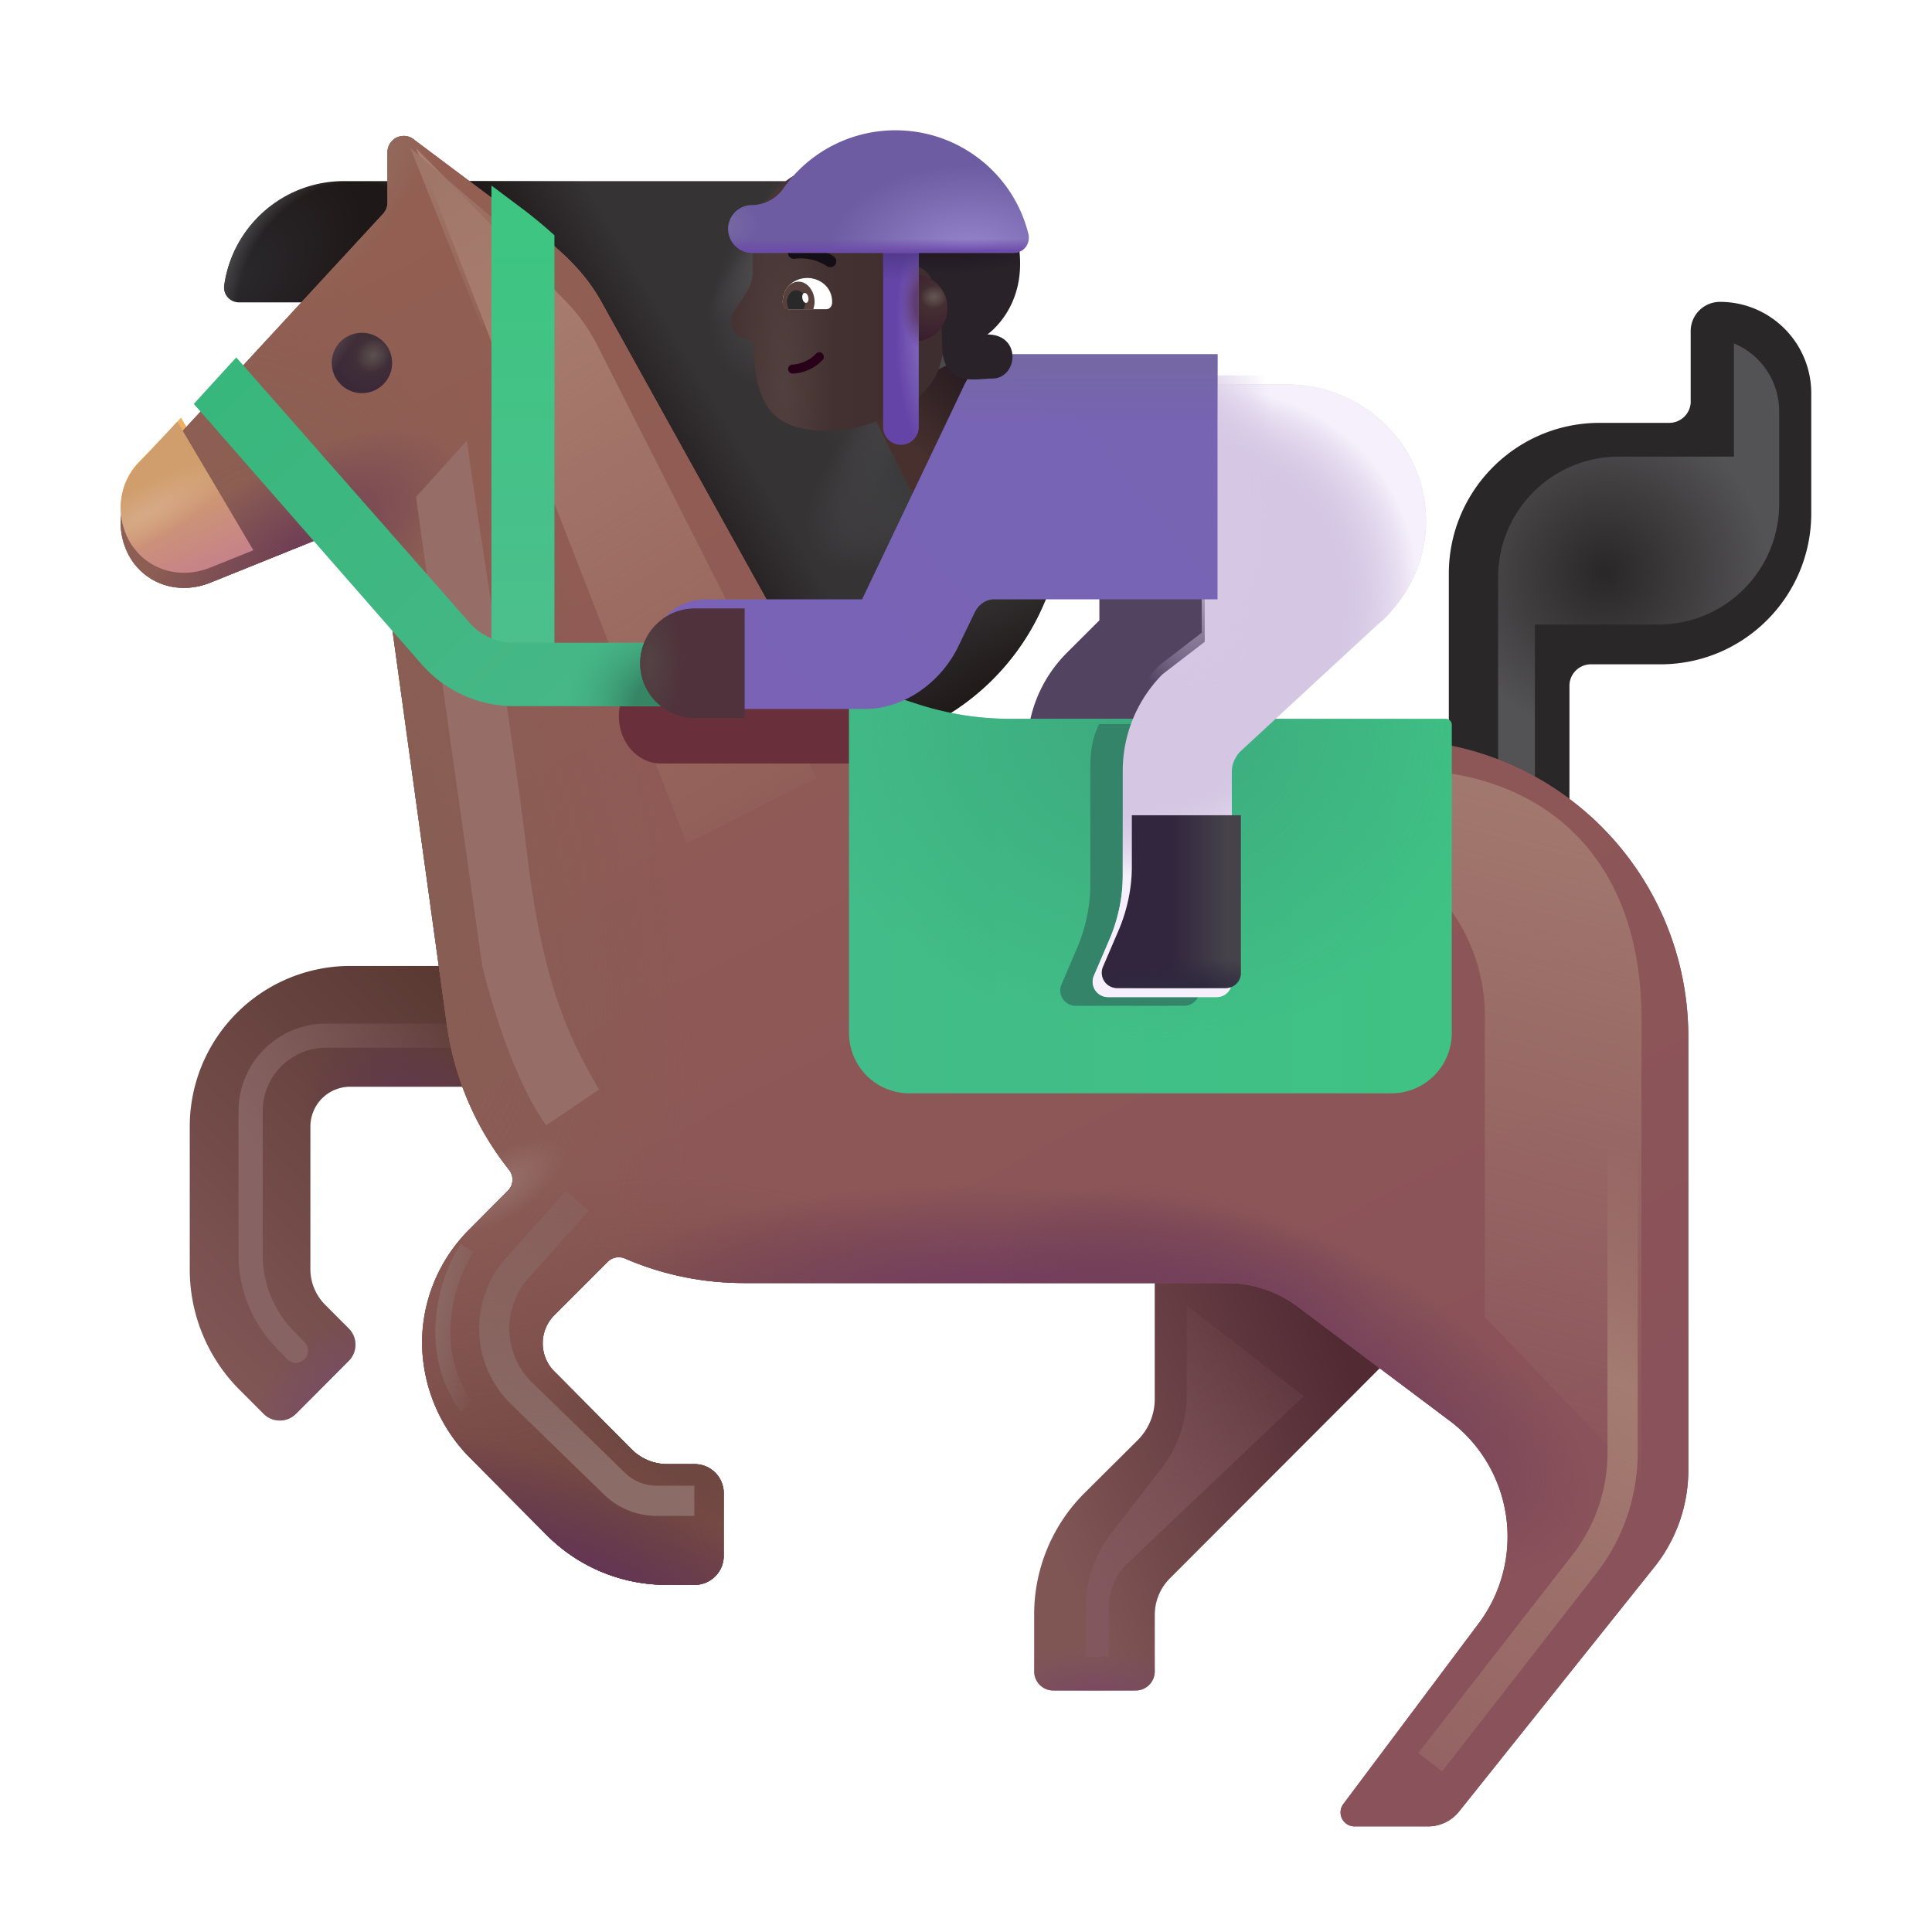 <svg xmlns="http://www.w3.org/2000/svg" width="1em" height="1em" viewBox="0 0 32 32"><g fill="none"><path fill="#292727" d="M28.003 6.648V5.485c0-.268.217-.485.485-.485C29.323 5 30 5.678 30 6.514v1.989c0 1.38-1.118 2.5-2.497 2.5H26.35a.356.356 0 0 0-.355.356V16h-1.998V9.504c0-1.38 1.118-2.5 2.497-2.5h1.154c.196 0 .356-.16.356-.356"/><g filter="url(#IconifyId195ad048a32870fdf43628)"><path fill="url(#IconifyId195ad048a32870fdf43551)" d="M28.719 5.688v1.875h-1.906a2 2 0 0 0-2 2v3.718h.61v-2.937h2.046a2 2 0 0 0 2-2V6.813c0-.493-.296-.936-.75-1.125"/></g><path fill="url(#IconifyId195ad048a32870fdf43602)" d="M2.998 6.918c-.336.363-.739.78-.739.78c-.22.256-.31.605-.231.945c.155.675.839 1.008 1.48.75l.77-.311z"/><path fill="url(#IconifyId195ad048a32870fdf43552)" d="M7.596 5.141c0 .083.068.15.15.15h1.09a.15.15 0 0 1 .15.15v2.922c0 .083.068.15.15.15h1.7a.15.15 0 0 1 .15.15v3.615c0 .083.067.15.15.15h2.475a4.01 4.01 0 0 0 4.006-4.012a.41.41 0 0 0-.412-.413H15.18c-.15 0-.217-.207-.11-.31c.591-.56.928-1.363.927-2.255a.436.436 0 0 0-.435-.436H13.41c-.15 0-.223-.22-.123-.333a1.86 1.86 0 0 0 .473-1.242a.427.427 0 0 0-.426-.427H7.746a.15.15 0 0 0-.15.15z"/><path fill="url(#IconifyId195ad048a32870fdf43553)" d="M7.596 5.141c0 .083.068.15.15.15h1.09a.15.15 0 0 1 .15.15v2.922c0 .083.068.15.15.15h1.7a.15.15 0 0 1 .15.15v3.615c0 .083.067.15.15.15h2.475a4.01 4.01 0 0 0 4.006-4.012a.41.41 0 0 0-.412-.413H15.18c-.15 0-.217-.207-.11-.31c.591-.56.928-1.363.927-2.255a.436.436 0 0 0-.435-.436H13.41c-.15 0-.223-.22-.123-.333a1.86 1.86 0 0 0 .473-1.242a.427.427 0 0 0-.426-.427H7.746a.15.15 0 0 0-.15.15z"/><path fill="url(#IconifyId195ad048a32870fdf43603)" d="M7.596 5.141c0 .083.068.15.15.15h1.09a.15.15 0 0 1 .15.15v2.922c0 .083.068.15.15.15h1.7a.15.15 0 0 1 .15.15v3.615c0 .083.067.15.15.15h2.475a4.01 4.01 0 0 0 4.006-4.012a.41.41 0 0 0-.412-.413H15.18c-.15 0-.217-.207-.11-.31c.591-.56.928-1.363.927-2.255a.436.436 0 0 0-.435-.436H13.41c-.15 0-.223-.22-.123-.333a1.86 1.86 0 0 0 .473-1.242a.427.427 0 0 0-.426-.427H7.746a.15.15 0 0 0-.15.15z"/><path fill="url(#IconifyId195ad048a32870fdf43554)" d="M7.596 5.141c0 .083.068.15.15.15h1.09a.15.15 0 0 1 .15.15v2.922c0 .083.068.15.15.15h1.7a.15.15 0 0 1 .15.15v3.615c0 .083.067.15.15.15h2.475a4.01 4.01 0 0 0 4.006-4.012a.41.41 0 0 0-.412-.413H15.18c-.15 0-.217-.207-.11-.31c.591-.56.928-1.363.927-2.255a.436.436 0 0 0-.435-.436H13.41c-.15 0-.223-.22-.123-.333a1.86 1.86 0 0 0 .473-1.242a.427.427 0 0 0-.426-.427H7.746a.15.15 0 0 0-.15.15z"/><path fill="url(#IconifyId195ad048a32870fdf43555)" d="M7.596 5.141c0 .083.068.15.15.15h1.09a.15.15 0 0 1 .15.15v2.922c0 .083.068.15.15.15h1.7a.15.15 0 0 1 .15.15v3.615c0 .083.067.15.15.15h2.475a4.01 4.01 0 0 0 4.006-4.012a.41.41 0 0 0-.412-.413H15.18c-.15 0-.217-.207-.11-.31c.591-.56.928-1.363.927-2.255a.436.436 0 0 0-.435-.436H13.41c-.15 0-.223-.22-.123-.333a1.86 1.86 0 0 0 .473-1.242a.427.427 0 0 0-.426-.427H7.746a.15.15 0 0 0-.15.15z"/><path fill="url(#IconifyId195ad048a32870fdf43556)" d="M7.596 5.141c0 .083.068.15.15.15h1.09a.15.15 0 0 1 .15.15v2.922c0 .083.068.15.15.15h1.7a.15.15 0 0 1 .15.15v3.615c0 .083.067.15.15.15h2.475a4.01 4.01 0 0 0 4.006-4.012a.41.41 0 0 0-.412-.413H15.18c-.15 0-.217-.207-.11-.31c.591-.56.928-1.363.927-2.255a.436.436 0 0 0-.435-.436H13.41c-.15 0-.223-.22-.123-.333a1.86 1.86 0 0 0 .473-1.242a.427.427 0 0 0-.426-.427H7.746a.15.15 0 0 0-.15.15z"/><path fill="url(#IconifyId195ad048a32870fdf43557)" d="M7.596 5.141c0 .083.068.15.15.15h1.09a.15.15 0 0 1 .15.15v2.922c0 .083.068.15.15.15h1.7a.15.15 0 0 1 .15.15v3.615c0 .083.067.15.15.15h2.475a4.01 4.01 0 0 0 4.006-4.012a.41.41 0 0 0-.412-.413H15.18c-.15 0-.217-.207-.11-.31c.591-.56.928-1.363.927-2.255a.436.436 0 0 0-.435-.436H13.41c-.15 0-.223-.22-.123-.333a1.86 1.86 0 0 0 .473-1.242a.427.427 0 0 0-.426-.427H7.746a.15.15 0 0 0-.15.15z"/><path fill="url(#IconifyId195ad048a32870fdf43558)" d="M7.596 5.141c0 .083.068.15.15.15h1.09a.15.15 0 0 1 .15.15v2.922c0 .083.068.15.15.15h1.7a.15.15 0 0 1 .15.15v3.615c0 .083.067.15.15.15h2.475a4.01 4.01 0 0 0 4.006-4.012a.41.41 0 0 0-.412-.413H15.18c-.15 0-.217-.207-.11-.31c.591-.56.928-1.363.927-2.255a.436.436 0 0 0-.435-.436H13.41c-.15 0-.223-.22-.123-.333a1.86 1.86 0 0 0 .473-1.242a.427.427 0 0 0-.426-.427H7.746a.15.15 0 0 0-.15.15z"/><path fill="url(#IconifyId195ad048a32870fdf43559)" d="M7.596 5.141c0 .083.068.15.15.15h1.09a.15.15 0 0 1 .15.15v2.922c0 .083.068.15.15.15h1.7a.15.15 0 0 1 .15.15v3.615c0 .083.067.15.15.15h2.475a4.01 4.01 0 0 0 4.006-4.012a.41.41 0 0 0-.412-.413H15.18c-.15 0-.217-.207-.11-.31c.591-.56.928-1.363.927-2.255a.436.436 0 0 0-.435-.436H13.41c-.15 0-.223-.22-.123-.333a1.86 1.86 0 0 0 .473-1.242a.427.427 0 0 0-.426-.427H7.746a.15.15 0 0 0-.15.15z"/><path fill="url(#IconifyId195ad048a32870fdf43560)" d="M7.596 5.141c0 .083.068.15.15.15h1.09a.15.15 0 0 1 .15.15v2.922c0 .083.068.15.15.15h1.7a.15.15 0 0 1 .15.15v3.615c0 .083.067.15.15.15h2.475a4.01 4.01 0 0 0 4.006-4.012a.41.41 0 0 0-.412-.413H15.18c-.15 0-.217-.207-.11-.31c.591-.56.928-1.363.927-2.255a.436.436 0 0 0-.435-.436H13.41c-.15 0-.223-.22-.123-.333a1.86 1.86 0 0 0 .473-1.242a.427.427 0 0 0-.426-.427H7.746a.15.15 0 0 0-.15.15z"/><path fill="url(#IconifyId195ad048a32870fdf43561)" d="M7.596 5.141c0 .083.068.15.15.15h1.09a.15.15 0 0 1 .15.15v2.922c0 .083.068.15.15.15h1.7a.15.15 0 0 1 .15.15v3.615c0 .083.067.15.15.15h2.475a4.01 4.01 0 0 0 4.006-4.012a.41.41 0 0 0-.412-.413H15.18c-.15 0-.217-.207-.11-.31c.591-.56.928-1.363.927-2.255a.436.436 0 0 0-.435-.436H13.41c-.15 0-.223-.22-.123-.333a1.86 1.86 0 0 0 .473-1.242a.427.427 0 0 0-.426-.427H7.746a.15.15 0 0 0-.15.15z"/><path fill="url(#IconifyId195ad048a32870fdf43562)" d="M5.698 3c-1.01 0-1.847.75-1.984 1.725a.246.246 0 0 0 .241.283h1.507A2.006 2.006 0 0 0 7.467 3z"/><path fill="url(#IconifyId195ad048a32870fdf43563)" d="M5.698 3c-1.01 0-1.847.75-1.984 1.725a.246.246 0 0 0 .241.283h1.507A2.006 2.006 0 0 0 7.467 3z"/><g filter="url(#IconifyId195ad048a32870fdf43629)"><path fill="url(#IconifyId195ad048a32870fdf43604)" d="M18.976 15.387v7.788a.96.96 0 0 1-.28.676l-.883.878a2.84 2.84 0 0 0-.834 2.018v.937c0 .174.14.316.316.316h1.366a.316.316 0 0 0 .316-.316v-.937c0-.227.09-.444.25-.604l3.874-3.88l.024-.009v-7.029z"/><path fill="url(#IconifyId195ad048a32870fdf43564)" d="M18.976 15.387v7.788a.96.96 0 0 1-.28.676l-.883.878a2.84 2.84 0 0 0-.834 2.018v.937c0 .174.14.316.316.316h1.366a.316.316 0 0 0 .316-.316v-.937c0-.227.09-.444.25-.604l3.874-3.88l.024-.009v-7.029z"/></g><g filter="url(#IconifyId195ad048a32870fdf43630)"><path fill="url(#IconifyId195ad048a32870fdf43605)" d="M4.753 23.417a.38.38 0 0 1-.538 0l-.392-.392a2.82 2.82 0 0 1-.83-2.005v-2.358a2.66 2.66 0 0 1 2.66-2.663h7.336v2H5.652a.66.66 0 0 0-.661.663v2.358c0 .221.088.434.244.59l.391.393a.38.38 0 0 1 0 .538z"/><path fill="url(#IconifyId195ad048a32870fdf43565)" d="M4.753 23.417a.38.38 0 0 1-.538 0l-.392-.392a2.82 2.82 0 0 1-.83-2.005v-2.358a2.66 2.66 0 0 1 2.66-2.663h7.336v2H5.652a.66.66 0 0 0-.661.663v2.358c0 .221.088.434.244.59l.391.393a.38.38 0 0 1 0 .538z"/><path fill="url(#IconifyId195ad048a32870fdf43566)" d="M4.753 23.417a.38.38 0 0 1-.538 0l-.392-.392a2.82 2.82 0 0 1-.83-2.005v-2.358a2.66 2.66 0 0 1 2.66-2.663h7.336v2H5.652a.66.66 0 0 0-.661.663v2.358c0 .221.088.434.244.59l.391.393a.38.38 0 0 1 0 .538z"/></g><g filter="url(#IconifyId195ad048a32870fdf43631)"><path stroke="url(#IconifyId195ad048a32870fdf43606)" stroke-linecap="round" stroke-width=".4" d="m4.901 22.373l-.194-.202a2 2 0 0 1-.556-1.384v-2.383c0-.69.56-1.25 1.25-1.25H7.84"/></g><g filter="url(#IconifyId195ad048a32870fdf43632)"><path fill="url(#IconifyId195ad048a32870fdf43607)" d="M23.05 12h-7.04A3.44 3.44 0 0 1 13 10.225L9.96 4.748c-.273-.492-.645-.828-1.112-1.195l-2.016-1.51a.27.27 0 0 0-.414.227v.83a.28.28 0 0 1-.076.195l-4.06 4.398a1.07 1.07 0 0 0-.261.94c.14.687.82 1.028 1.469.765l2.395-.966a.297.297 0 0 1 .405.235l1.11 8.045a4.95 4.95 0 0 0 1.031 2.413a.26.26 0 0 1-.019.348l-.641.643a2.65 2.65 0 0 0-.78 1.887a2.73 2.73 0 0 0 .812 1.911L9.05 25.17a2.8 2.8 0 0 0 2.003.83h.456a.48.48 0 0 0 .478-.479V24.48a.48.48 0 0 0-.478-.479h-.456a.84.84 0 0 1-.59-.244L9.2 22.483a.66.66 0 0 1-.016-.952l.88-.88a.26.26 0 0 1 .287-.056c.605.262 1.27.406 1.965.406h8.004c.425 0 .838.138 1.177.393l2.513 1.887a2.4 2.4 0 0 1 .48 3.36l-2.24 2.989a.232.232 0 0 0 .186.371h1.217c.2 0 .39-.091.515-.248l3.234-4.048a2.57 2.57 0 0 0 .562-1.604v-7.18a4.916 4.916 0 0 0-4.913-4.92"/><path fill="url(#IconifyId195ad048a32870fdf43567)" d="M23.05 12h-7.04A3.44 3.44 0 0 1 13 10.225L9.96 4.748c-.273-.492-.645-.828-1.112-1.195l-2.016-1.51a.27.27 0 0 0-.414.227v.83a.28.28 0 0 1-.076.195l-4.06 4.398a1.07 1.07 0 0 0-.261.94c.14.687.82 1.028 1.469.765l2.395-.966a.297.297 0 0 1 .405.235l1.11 8.045a4.95 4.95 0 0 0 1.031 2.413a.26.26 0 0 1-.019.348l-.641.643a2.65 2.65 0 0 0-.78 1.887a2.73 2.73 0 0 0 .812 1.911L9.05 25.17a2.8 2.8 0 0 0 2.003.83h.456a.48.48 0 0 0 .478-.479V24.48a.48.48 0 0 0-.478-.479h-.456a.84.84 0 0 1-.59-.244L9.2 22.483a.66.66 0 0 1-.016-.952l.88-.88a.26.26 0 0 1 .287-.056c.605.262 1.27.406 1.965.406h8.004c.425 0 .838.138 1.177.393l2.513 1.887a2.4 2.4 0 0 1 .48 3.36l-2.24 2.989a.232.232 0 0 0 .186.371h1.217c.2 0 .39-.091.515-.248l3.234-4.048a2.57 2.57 0 0 0 .562-1.604v-7.18a4.916 4.916 0 0 0-4.913-4.92"/><path fill="url(#IconifyId195ad048a32870fdf43568)" d="M23.05 12h-7.04A3.44 3.44 0 0 1 13 10.225L9.96 4.748c-.273-.492-.645-.828-1.112-1.195l-2.016-1.51a.27.27 0 0 0-.414.227v.83a.28.28 0 0 1-.076.195l-4.06 4.398a1.07 1.07 0 0 0-.261.94c.14.687.82 1.028 1.469.765l2.395-.966a.297.297 0 0 1 .405.235l1.11 8.045a4.95 4.95 0 0 0 1.031 2.413a.26.26 0 0 1-.019.348l-.641.643a2.65 2.65 0 0 0-.78 1.887a2.73 2.73 0 0 0 .812 1.911L9.05 25.17a2.8 2.8 0 0 0 2.003.83h.456a.48.48 0 0 0 .478-.479V24.48a.48.48 0 0 0-.478-.479h-.456a.84.84 0 0 1-.59-.244L9.2 22.483a.66.66 0 0 1-.016-.952l.88-.88a.26.26 0 0 1 .287-.056c.605.262 1.27.406 1.965.406h8.004c.425 0 .838.138 1.177.393l2.513 1.887a2.4 2.4 0 0 1 .48 3.36l-2.24 2.989a.232.232 0 0 0 .186.371h1.217c.2 0 .39-.091.515-.248l3.234-4.048a2.57 2.57 0 0 0 .562-1.604v-7.18a4.916 4.916 0 0 0-4.913-4.92"/><path fill="url(#IconifyId195ad048a32870fdf43569)" d="M23.05 12h-7.04A3.44 3.44 0 0 1 13 10.225L9.96 4.748c-.273-.492-.645-.828-1.112-1.195l-2.016-1.51a.27.27 0 0 0-.414.227v.83a.28.28 0 0 1-.076.195l-4.06 4.398a1.07 1.07 0 0 0-.261.94c.14.687.82 1.028 1.469.765l2.395-.966a.297.297 0 0 1 .405.235l1.11 8.045a4.95 4.95 0 0 0 1.031 2.413a.26.26 0 0 1-.019.348l-.641.643a2.65 2.65 0 0 0-.78 1.887a2.73 2.73 0 0 0 .812 1.911L9.05 25.17a2.8 2.8 0 0 0 2.003.83h.456a.48.48 0 0 0 .478-.479V24.48a.48.48 0 0 0-.478-.479h-.456a.84.84 0 0 1-.59-.244L9.2 22.483a.66.66 0 0 1-.016-.952l.88-.88a.26.26 0 0 1 .287-.056c.605.262 1.27.406 1.965.406h8.004c.425 0 .838.138 1.177.393l2.513 1.887a2.4 2.4 0 0 1 .48 3.36l-2.24 2.989a.232.232 0 0 0 .186.371h1.217c.2 0 .39-.091.515-.248l3.234-4.048a2.57 2.57 0 0 0 .562-1.604v-7.18a4.916 4.916 0 0 0-4.913-4.92"/><path fill="url(#IconifyId195ad048a32870fdf43570)" d="M23.05 12h-7.04A3.44 3.44 0 0 1 13 10.225L9.96 4.748c-.273-.492-.645-.828-1.112-1.195l-2.016-1.51a.27.27 0 0 0-.414.227v.83a.28.28 0 0 1-.076.195l-4.06 4.398a1.07 1.07 0 0 0-.261.94c.14.687.82 1.028 1.469.765l2.395-.966a.297.297 0 0 1 .405.235l1.11 8.045a4.95 4.95 0 0 0 1.031 2.413a.26.26 0 0 1-.019.348l-.641.643a2.65 2.65 0 0 0-.78 1.887a2.73 2.73 0 0 0 .812 1.911L9.05 25.17a2.8 2.8 0 0 0 2.003.83h.456a.48.48 0 0 0 .478-.479V24.48a.48.48 0 0 0-.478-.479h-.456a.84.84 0 0 1-.59-.244L9.2 22.483a.66.66 0 0 1-.016-.952l.88-.88a.26.26 0 0 1 .287-.056c.605.262 1.27.406 1.965.406h8.004c.425 0 .838.138 1.177.393l2.513 1.887a2.4 2.4 0 0 1 .48 3.36l-2.24 2.989a.232.232 0 0 0 .186.371h1.217c.2 0 .39-.091.515-.248l3.234-4.048a2.57 2.57 0 0 0 .562-1.604v-7.18a4.916 4.916 0 0 0-4.913-4.92"/><path fill="url(#IconifyId195ad048a32870fdf43571)" d="M23.05 12h-7.04A3.44 3.44 0 0 1 13 10.225L9.96 4.748c-.273-.492-.645-.828-1.112-1.195l-2.016-1.51a.27.27 0 0 0-.414.227v.83a.28.28 0 0 1-.076.195l-4.06 4.398a1.07 1.07 0 0 0-.261.94c.14.687.82 1.028 1.469.765l2.395-.966a.297.297 0 0 1 .405.235l1.11 8.045a4.95 4.95 0 0 0 1.031 2.413a.26.26 0 0 1-.019.348l-.641.643a2.65 2.65 0 0 0-.78 1.887a2.73 2.73 0 0 0 .812 1.911L9.05 25.17a2.8 2.8 0 0 0 2.003.83h.456a.48.48 0 0 0 .478-.479V24.48a.48.48 0 0 0-.478-.479h-.456a.84.84 0 0 1-.59-.244L9.2 22.483a.66.66 0 0 1-.016-.952l.88-.88a.26.26 0 0 1 .287-.056c.605.262 1.27.406 1.965.406h8.004c.425 0 .838.138 1.177.393l2.513 1.887a2.4 2.4 0 0 1 .48 3.36l-2.24 2.989a.232.232 0 0 0 .186.371h1.217c.2 0 .39-.091.515-.248l3.234-4.048a2.57 2.57 0 0 0 .562-1.604v-7.18a4.916 4.916 0 0 0-4.913-4.92"/><path fill="url(#IconifyId195ad048a32870fdf43572)" d="M23.05 12h-7.04A3.44 3.44 0 0 1 13 10.225L9.96 4.748c-.273-.492-.645-.828-1.112-1.195l-2.016-1.51a.27.27 0 0 0-.414.227v.83a.28.28 0 0 1-.076.195l-4.06 4.398a1.07 1.07 0 0 0-.261.94c.14.687.82 1.028 1.469.765l2.395-.966a.297.297 0 0 1 .405.235l1.11 8.045a4.95 4.95 0 0 0 1.031 2.413a.26.26 0 0 1-.019.348l-.641.643a2.65 2.65 0 0 0-.78 1.887a2.73 2.73 0 0 0 .812 1.911L9.05 25.17a2.8 2.8 0 0 0 2.003.83h.456a.48.48 0 0 0 .478-.479V24.48a.48.48 0 0 0-.478-.479h-.456a.84.84 0 0 1-.59-.244L9.2 22.483a.66.66 0 0 1-.016-.952l.88-.88a.26.26 0 0 1 .287-.056c.605.262 1.27.406 1.965.406h8.004c.425 0 .838.138 1.177.393l2.513 1.887a2.4 2.4 0 0 1 .48 3.36l-2.24 2.989a.232.232 0 0 0 .186.371h1.217c.2 0 .39-.091.515-.248l3.234-4.048a2.57 2.57 0 0 0 .562-1.604v-7.18a4.916 4.916 0 0 0-4.913-4.92"/><path fill="url(#IconifyId195ad048a32870fdf43573)" d="M23.05 12h-7.04A3.44 3.44 0 0 1 13 10.225L9.96 4.748c-.273-.492-.645-.828-1.112-1.195l-2.016-1.51a.27.27 0 0 0-.414.227v.83a.28.28 0 0 1-.076.195l-4.06 4.398a1.07 1.07 0 0 0-.261.94c.14.687.82 1.028 1.469.765l2.395-.966a.297.297 0 0 1 .405.235l1.11 8.045a4.95 4.95 0 0 0 1.031 2.413a.26.26 0 0 1-.019.348l-.641.643a2.65 2.65 0 0 0-.78 1.887a2.73 2.73 0 0 0 .812 1.911L9.05 25.17a2.8 2.8 0 0 0 2.003.83h.456a.48.48 0 0 0 .478-.479V24.48a.48.48 0 0 0-.478-.479h-.456a.84.84 0 0 1-.59-.244L9.2 22.483a.66.66 0 0 1-.016-.952l.88-.88a.26.26 0 0 1 .287-.056c.605.262 1.27.406 1.965.406h8.004c.425 0 .838.138 1.177.393l2.513 1.887a2.4 2.4 0 0 1 .48 3.36l-2.24 2.989a.232.232 0 0 0 .186.371h1.217c.2 0 .39-.091.515-.248l3.234-4.048a2.57 2.57 0 0 0 .562-1.604v-7.18a4.916 4.916 0 0 0-4.913-4.92"/><path fill="url(#IconifyId195ad048a32870fdf43574)" d="M23.05 12h-7.04A3.44 3.44 0 0 1 13 10.225L9.96 4.748c-.273-.492-.645-.828-1.112-1.195l-2.016-1.51a.27.27 0 0 0-.414.227v.83a.28.28 0 0 1-.076.195l-4.06 4.398a1.07 1.07 0 0 0-.261.94c.14.687.82 1.028 1.469.765l2.395-.966a.297.297 0 0 1 .405.235l1.11 8.045a4.95 4.95 0 0 0 1.031 2.413a.26.26 0 0 1-.019.348l-.641.643a2.65 2.65 0 0 0-.78 1.887a2.73 2.73 0 0 0 .812 1.911L9.05 25.17a2.8 2.8 0 0 0 2.003.83h.456a.48.48 0 0 0 .478-.479V24.48a.48.48 0 0 0-.478-.479h-.456a.84.84 0 0 1-.59-.244L9.2 22.483a.66.66 0 0 1-.016-.952l.88-.88a.26.26 0 0 1 .287-.056c.605.262 1.27.406 1.965.406h8.004c.425 0 .838.138 1.177.393l2.513 1.887a2.4 2.4 0 0 1 .48 3.36l-2.24 2.989a.232.232 0 0 0 .186.371h1.217c.2 0 .39-.091.515-.248l3.234-4.048a2.57 2.57 0 0 0 .562-1.604v-7.18a4.916 4.916 0 0 0-4.913-4.92"/><path fill="url(#IconifyId195ad048a32870fdf43575)" d="M23.05 12h-7.04A3.44 3.44 0 0 1 13 10.225L9.96 4.748c-.273-.492-.645-.828-1.112-1.195l-2.016-1.51a.27.27 0 0 0-.414.227v.83a.28.28 0 0 1-.076.195l-4.06 4.398a1.07 1.07 0 0 0-.261.94c.14.687.82 1.028 1.469.765l2.395-.966a.297.297 0 0 1 .405.235l1.11 8.045a4.95 4.95 0 0 0 1.031 2.413a.26.26 0 0 1-.019.348l-.641.643a2.65 2.65 0 0 0-.78 1.887a2.73 2.73 0 0 0 .812 1.911L9.05 25.17a2.8 2.8 0 0 0 2.003.83h.456a.48.48 0 0 0 .478-.479V24.48a.48.48 0 0 0-.478-.479h-.456a.84.84 0 0 1-.59-.244L9.2 22.483a.66.66 0 0 1-.016-.952l.88-.88a.26.26 0 0 1 .287-.056c.605.262 1.27.406 1.965.406h8.004c.425 0 .838.138 1.177.393l2.513 1.887a2.4 2.4 0 0 1 .48 3.36l-2.24 2.989a.232.232 0 0 0 .186.371h1.217c.2 0 .39-.091.515-.248l3.234-4.048a2.57 2.57 0 0 0 .562-1.604v-7.18a4.916 4.916 0 0 0-4.913-4.92"/></g><g filter="url(#IconifyId195ad048a32870fdf43633)"><path fill="url(#IconifyId195ad048a32870fdf43608)" d="M23.05 12h-7.04A3.44 3.44 0 0 1 13 10.225L9.96 4.748c-.273-.492-.645-.828-1.112-1.195l-2.016-1.51a.27.27 0 0 0-.414.227v.83a.28.28 0 0 1-.076.195l-4.06 4.398a1.07 1.07 0 0 0-.261.94c.14.687.82 1.028 1.469.765l2.395-.966a.297.297 0 0 1 .405.235l1.11 8.045a4.95 4.95 0 0 0 1.031 2.413a.26.26 0 0 1-.019.348l-.641.643a2.65 2.65 0 0 0-.78 1.887a2.73 2.73 0 0 0 .812 1.911L9.05 25.17a2.8 2.8 0 0 0 2.003.83h.456a.48.48 0 0 0 .478-.479V24.48a.48.48 0 0 0-.478-.479h-.456a.84.84 0 0 1-.59-.244L9.2 22.483a.66.66 0 0 1-.016-.952l.88-.88a.26.26 0 0 1 .287-.056c.605.262 1.27.406 1.965.406h8.004c.425 0 .838.138 1.177.393l2.513 1.887a2.4 2.4 0 0 1 .48 3.36l-2.24 2.989a.232.232 0 0 0 .186.371h1.217c.2 0 .39-.091.515-.248l3.234-4.048a2.57 2.57 0 0 0 .562-1.604v-7.18a4.916 4.916 0 0 0-4.913-4.92"/><path fill="url(#IconifyId195ad048a32870fdf43576)" d="M23.05 12h-7.04A3.44 3.44 0 0 1 13 10.225L9.96 4.748c-.273-.492-.645-.828-1.112-1.195l-2.016-1.51a.27.27 0 0 0-.414.227v.83a.28.28 0 0 1-.076.195l-4.06 4.398a1.07 1.07 0 0 0-.261.94c.14.687.82 1.028 1.469.765l2.395-.966a.297.297 0 0 1 .405.235l1.11 8.045a4.95 4.95 0 0 0 1.031 2.413a.26.26 0 0 1-.019.348l-.641.643a2.65 2.65 0 0 0-.78 1.887a2.73 2.73 0 0 0 .812 1.911L9.05 25.17a2.8 2.8 0 0 0 2.003.83h.456a.48.48 0 0 0 .478-.479V24.48a.48.48 0 0 0-.478-.479h-.456a.84.84 0 0 1-.59-.244L9.2 22.483a.66.66 0 0 1-.016-.952l.88-.88a.26.26 0 0 1 .287-.056c.605.262 1.27.406 1.965.406h8.004c.425 0 .838.138 1.177.393l2.513 1.887a2.4 2.4 0 0 1 .48 3.36l-2.24 2.989a.232.232 0 0 0 .186.371h1.217c.2 0 .39-.091.515-.248l3.234-4.048a2.57 2.57 0 0 0 .562-1.604v-7.18a4.916 4.916 0 0 0-4.913-4.92"/><path fill="url(#IconifyId195ad048a32870fdf43577)" d="M23.05 12h-7.04A3.44 3.44 0 0 1 13 10.225L9.96 4.748c-.273-.492-.645-.828-1.112-1.195l-2.016-1.51a.27.27 0 0 0-.414.227v.83a.28.28 0 0 1-.076.195l-4.06 4.398a1.07 1.07 0 0 0-.261.94c.14.687.82 1.028 1.469.765l2.395-.966a.297.297 0 0 1 .405.235l1.11 8.045a4.95 4.95 0 0 0 1.031 2.413a.26.26 0 0 1-.019.348l-.641.643a2.65 2.65 0 0 0-.78 1.887a2.73 2.73 0 0 0 .812 1.911L9.05 25.17a2.8 2.8 0 0 0 2.003.83h.456a.48.48 0 0 0 .478-.479V24.48a.48.48 0 0 0-.478-.479h-.456a.84.84 0 0 1-.59-.244L9.2 22.483a.66.66 0 0 1-.016-.952l.88-.88a.26.26 0 0 1 .287-.056c.605.262 1.27.406 1.965.406h8.004c.425 0 .838.138 1.177.393l2.513 1.887a2.4 2.4 0 0 1 .48 3.36l-2.24 2.989a.232.232 0 0 0 .186.371h1.217c.2 0 .39-.091.515-.248l3.234-4.048a2.57 2.57 0 0 0 .562-1.604v-7.18a4.916 4.916 0 0 0-4.913-4.92"/><path fill="url(#IconifyId195ad048a32870fdf43578)" d="M23.05 12h-7.04A3.44 3.44 0 0 1 13 10.225L9.96 4.748c-.273-.492-.645-.828-1.112-1.195l-2.016-1.51a.27.27 0 0 0-.414.227v.83a.28.28 0 0 1-.076.195l-4.06 4.398a1.07 1.07 0 0 0-.261.94c.14.687.82 1.028 1.469.765l2.395-.966a.297.297 0 0 1 .405.235l1.11 8.045a4.95 4.95 0 0 0 1.031 2.413a.26.26 0 0 1-.019.348l-.641.643a2.65 2.65 0 0 0-.78 1.887a2.73 2.73 0 0 0 .812 1.911L9.05 25.17a2.8 2.8 0 0 0 2.003.83h.456a.48.48 0 0 0 .478-.479V24.48a.48.48 0 0 0-.478-.479h-.456a.84.84 0 0 1-.59-.244L9.2 22.483a.66.66 0 0 1-.016-.952l.88-.88a.26.26 0 0 1 .287-.056c.605.262 1.27.406 1.965.406h8.004c.425 0 .838.138 1.177.393l2.513 1.887a2.4 2.4 0 0 1 .48 3.36l-2.24 2.989a.232.232 0 0 0 .186.371h1.217c.2 0 .39-.091.515-.248l3.234-4.048a2.57 2.57 0 0 0 .562-1.604v-7.18a4.916 4.916 0 0 0-4.913-4.92"/><path fill="url(#IconifyId195ad048a32870fdf43579)" d="M23.05 12h-7.04A3.44 3.44 0 0 1 13 10.225L9.96 4.748c-.273-.492-.645-.828-1.112-1.195l-2.016-1.51a.27.27 0 0 0-.414.227v.83a.28.28 0 0 1-.076.195l-4.06 4.398a1.07 1.07 0 0 0-.261.94c.14.687.82 1.028 1.469.765l2.395-.966a.297.297 0 0 1 .405.235l1.11 8.045a4.95 4.95 0 0 0 1.031 2.413a.26.26 0 0 1-.019.348l-.641.643a2.65 2.65 0 0 0-.78 1.887a2.73 2.73 0 0 0 .812 1.911L9.05 25.17a2.8 2.8 0 0 0 2.003.83h.456a.48.48 0 0 0 .478-.479V24.48a.48.48 0 0 0-.478-.479h-.456a.84.84 0 0 1-.59-.244L9.2 22.483a.66.66 0 0 1-.016-.952l.88-.88a.26.26 0 0 1 .287-.056c.605.262 1.27.406 1.965.406h8.004c.425 0 .838.138 1.177.393l2.513 1.887a2.4 2.4 0 0 1 .48 3.36l-2.24 2.989a.232.232 0 0 0 .186.371h1.217c.2 0 .39-.091.515-.248l3.234-4.048a2.57 2.57 0 0 0 .562-1.604v-7.18a4.916 4.916 0 0 0-4.913-4.92"/><path fill="url(#IconifyId195ad048a32870fdf43580)" d="M23.05 12h-7.04A3.44 3.44 0 0 1 13 10.225L9.96 4.748c-.273-.492-.645-.828-1.112-1.195l-2.016-1.51a.27.27 0 0 0-.414.227v.83a.28.28 0 0 1-.076.195l-4.06 4.398a1.07 1.07 0 0 0-.261.94c.14.687.82 1.028 1.469.765l2.395-.966a.297.297 0 0 1 .405.235l1.11 8.045a4.95 4.95 0 0 0 1.031 2.413a.26.26 0 0 1-.019.348l-.641.643a2.65 2.65 0 0 0-.78 1.887a2.73 2.73 0 0 0 .812 1.911L9.05 25.17a2.8 2.8 0 0 0 2.003.83h.456a.48.48 0 0 0 .478-.479V24.48a.48.48 0 0 0-.478-.479h-.456a.84.84 0 0 1-.59-.244L9.2 22.483a.66.66 0 0 1-.016-.952l.88-.88a.26.26 0 0 1 .287-.056c.605.262 1.27.406 1.965.406h8.004c.425 0 .838.138 1.177.393l2.513 1.887a2.4 2.4 0 0 1 .48 3.36l-2.24 2.989a.232.232 0 0 0 .186.371h1.217c.2 0 .39-.091.515-.248l3.234-4.048a2.57 2.57 0 0 0 .562-1.604v-7.18a4.916 4.916 0 0 0-4.913-4.92"/><path fill="url(#IconifyId195ad048a32870fdf43581)" d="M23.05 12h-7.04A3.44 3.44 0 0 1 13 10.225L9.96 4.748c-.273-.492-.645-.828-1.112-1.195l-2.016-1.51a.27.27 0 0 0-.414.227v.83a.28.28 0 0 1-.076.195l-4.06 4.398a1.07 1.07 0 0 0-.261.94c.14.687.82 1.028 1.469.765l2.395-.966a.297.297 0 0 1 .405.235l1.11 8.045a4.95 4.95 0 0 0 1.031 2.413a.26.26 0 0 1-.019.348l-.641.643a2.65 2.65 0 0 0-.78 1.887a2.73 2.73 0 0 0 .812 1.911L9.05 25.17a2.8 2.8 0 0 0 2.003.83h.456a.48.48 0 0 0 .478-.479V24.48a.48.48 0 0 0-.478-.479h-.456a.84.84 0 0 1-.59-.244L9.2 22.483a.66.66 0 0 1-.016-.952l.88-.88a.26.26 0 0 1 .287-.056c.605.262 1.27.406 1.965.406h8.004c.425 0 .838.138 1.177.393l2.513 1.887a2.4 2.4 0 0 1 .48 3.36l-2.24 2.989a.232.232 0 0 0 .186.371h1.217c.2 0 .39-.091.515-.248l3.234-4.048a2.57 2.57 0 0 0 .562-1.604v-7.18a4.916 4.916 0 0 0-4.913-4.92"/><path fill="url(#IconifyId195ad048a32870fdf43582)" d="M23.05 12h-7.04A3.44 3.44 0 0 1 13 10.225L9.96 4.748c-.273-.492-.645-.828-1.112-1.195l-2.016-1.51a.27.27 0 0 0-.414.227v.83a.28.28 0 0 1-.076.195l-4.06 4.398a1.07 1.07 0 0 0-.261.94c.14.687.82 1.028 1.469.765l2.395-.966a.297.297 0 0 1 .405.235l1.11 8.045a4.95 4.95 0 0 0 1.031 2.413a.26.26 0 0 1-.019.348l-.641.643a2.65 2.65 0 0 0-.78 1.887a2.73 2.73 0 0 0 .812 1.911L9.05 25.17a2.8 2.8 0 0 0 2.003.83h.456a.48.48 0 0 0 .478-.479V24.48a.48.48 0 0 0-.478-.479h-.456a.84.84 0 0 1-.59-.244L9.2 22.483a.66.66 0 0 1-.016-.952l.88-.88a.26.26 0 0 1 .287-.056c.605.262 1.27.406 1.965.406h8.004c.425 0 .838.138 1.177.393l2.513 1.887a2.4 2.4 0 0 1 .48 3.36l-2.24 2.989a.232.232 0 0 0 .186.371h1.217c.2 0 .39-.091.515-.248l3.234-4.048a2.57 2.57 0 0 0 .562-1.604v-7.18a4.916 4.916 0 0 0-4.913-4.92"/><path fill="url(#IconifyId195ad048a32870fdf43583)" d="M23.05 12h-7.04A3.44 3.44 0 0 1 13 10.225L9.96 4.748c-.273-.492-.645-.828-1.112-1.195l-2.016-1.51a.27.27 0 0 0-.414.227v.83a.28.28 0 0 1-.076.195l-4.06 4.398a1.07 1.07 0 0 0-.261.94c.14.687.82 1.028 1.469.765l2.395-.966a.297.297 0 0 1 .405.235l1.11 8.045a4.95 4.95 0 0 0 1.031 2.413a.26.26 0 0 1-.019.348l-.641.643a2.65 2.65 0 0 0-.78 1.887a2.73 2.73 0 0 0 .812 1.911L9.05 25.17a2.8 2.8 0 0 0 2.003.83h.456a.48.48 0 0 0 .478-.479V24.48a.48.48 0 0 0-.478-.479h-.456a.84.84 0 0 1-.59-.244L9.2 22.483a.66.66 0 0 1-.016-.952l.88-.88a.26.26 0 0 1 .287-.056c.605.262 1.27.406 1.965.406h8.004c.425 0 .838.138 1.177.393l2.513 1.887a2.4 2.4 0 0 1 .48 3.36l-2.24 2.989a.232.232 0 0 0 .186.371h1.217c.2 0 .39-.091.515-.248l3.234-4.048a2.57 2.57 0 0 0 .562-1.604v-7.18a4.916 4.916 0 0 0-4.913-4.92"/><path fill="url(#IconifyId195ad048a32870fdf43584)" d="M23.05 12h-7.04A3.44 3.44 0 0 1 13 10.225L9.96 4.748c-.273-.492-.645-.828-1.112-1.195l-2.016-1.51a.27.27 0 0 0-.414.227v.83a.28.28 0 0 1-.076.195l-4.06 4.398a1.07 1.07 0 0 0-.261.94c.14.687.82 1.028 1.469.765l2.395-.966a.297.297 0 0 1 .405.235l1.11 8.045a4.95 4.95 0 0 0 1.031 2.413a.26.26 0 0 1-.019.348l-.641.643a2.65 2.65 0 0 0-.78 1.887a2.73 2.73 0 0 0 .812 1.911L9.05 25.17a2.8 2.8 0 0 0 2.003.83h.456a.48.48 0 0 0 .478-.479V24.48a.48.48 0 0 0-.478-.479h-.456a.84.84 0 0 1-.59-.244L9.2 22.483a.66.66 0 0 1-.016-.952l.88-.88a.26.26 0 0 1 .287-.056c.605.262 1.27.406 1.965.406h8.004c.425 0 .838.138 1.177.393l2.513 1.887a2.4 2.4 0 0 1 .48 3.36l-2.24 2.989a.232.232 0 0 0 .186.371h1.217c.2 0 .39-.091.515-.248l3.234-4.048a2.57 2.57 0 0 0 .562-1.604v-7.18a4.916 4.916 0 0 0-4.913-4.92"/></g><path fill="url(#IconifyId195ad048a32870fdf43609)" d="m4.197 9.114l-1.26-2.13l-.653.71a1.07 1.07 0 0 0-.262.939c.14.687.82 1.028 1.469.765z"/><path fill="url(#IconifyId195ad048a32870fdf43585)" d="m4.197 9.114l-1.26-2.13l-.653.71a1.07 1.07 0 0 0-.262.939c.14.687.82 1.028 1.469.765z"/><circle cx="5.995" cy="6.012" r=".5" fill="url(#IconifyId195ad048a32870fdf43586)"/><circle cx="5.995" cy="6.012" r=".5" fill="url(#IconifyId195ad048a32870fdf43587)"/><circle cx="5.995" cy="6.012" r=".5" fill="url(#IconifyId195ad048a32870fdf43610)"/><g filter="url(#IconifyId195ad048a32870fdf43634)"><path fill="url(#IconifyId195ad048a32870fdf43611)" d="M17.985 26.622v.816h.38v-.82a1 1 0 0 1 .312-.726l2.917-2.767l-1.937-1.5v1.472a2 2 0 0 1-.42 1.225l-.833 1.075a2 2 0 0 0-.42 1.225"/></g><g filter="url(#IconifyId195ad048a32870fdf43635)"><path fill="#524361" d="M21.762 8.165c0-1.248-1.015-1.477-2.253-1.477h-1.4v3.487l-.538.537c-.426.427-.66.995-.66 1.604v2.08h1.807l.66-1.884a.5.5 0 0 1 .131-.325L20.97 9.88a1.4 1.4 0 0 0 .244-.243c.345-.396.548-.903.548-1.472"/></g><g filter="url(#IconifyId195ad048a32870fdf43636)"><path fill="url(#IconifyId195ad048a32870fdf43612)" d="M11.375 13.969L6.891 2.453l2.474 2.53a3 3 0 0 1 .531.742l3.627 7.162z"/></g><g filter="url(#IconifyId195ad048a32870fdf43637)"><path fill="url(#IconifyId195ad048a32870fdf43613)" d="M27.188 16.875c0-3.156-2.235-4.515-5.063-4.031v.781l1.05.651a3 3 0 0 1 1.419 2.55v4.987l2.594 2.718z"/></g><g filter="url(#IconifyId195ad048a32870fdf43638)"><path stroke="url(#IconifyId195ad048a32870fdf43614)" stroke-width=".5" d="m23.688 29.188l2.554-3.281a3 3 0 0 0 .633-1.843V17.28"/></g><g filter="url(#IconifyId195ad048a32870fdf43639)"><path fill="url(#IconifyId195ad048a32870fdf43615)" d="M7.985 5.422L6.797 2.453l2.094 1.781z"/></g><g filter="url(#IconifyId195ad048a32870fdf43640)"><path stroke="url(#IconifyId195ad048a32870fdf43616)" stroke-width=".5" d="m9.563 19.889l-.996 1.115a1.5 1.5 0 0 0 .073 2.075l1.538 1.495a1 1 0 0 0 .697.284h.625"/></g><g filter="url(#IconifyId195ad048a32870fdf43641)"><path fill="#69303B" d="M10.25 11.863c0-.432.31-.783.694-.783h3.935v1.566h-3.935c-.383 0-.694-.35-.694-.783"/></g><g filter="url(#IconifyId195ad048a32870fdf43642)"><path stroke="url(#IconifyId195ad048a32870fdf43617)" stroke-width=".25" d="M7.735 20.672c-.303.463-.725 1.64 0 2.64"/></g><g filter="url(#IconifyId195ad048a32870fdf43643)"><path fill="#966D67" d="M7.985 15.983L6.89 8.233l.844-.937c.145 1.156.725 4.575 1 6.875s.78 3.156 1.187 3.875l-.875.594c-.525-.725-.927-2.073-1.062-2.657"/></g><g filter="url(#IconifyId195ad048a32870fdf43644)"><path fill="url(#IconifyId195ad048a32870fdf43618)" d="M8.17 3.043v7.73h1.043V3.867a8 8 0 0 0-.466-.391z"/></g><g fill-rule="evenodd" clip-rule="evenodd" filter="url(#IconifyId195ad048a32870fdf43645)"><path fill="url(#IconifyId195ad048a32870fdf43619)" d="M7.013 10.972L3.24 6.66l.703-.77l3.862 4.392a.98.98 0 0 0 .734.334h3.717v1.05H8.539a2.03 2.03 0 0 1-1.526-.694"/><path fill="url(#IconifyId195ad048a32870fdf43588)" d="M7.013 10.972L3.24 6.66l.703-.77l3.862 4.392a.98.98 0 0 0 .734.334h3.717v1.05H8.539a2.03 2.03 0 0 1-1.526-.694"/></g><g filter="url(#IconifyId195ad048a32870fdf43646)"><path fill="url(#IconifyId195ad048a32870fdf43620)" d="m14.162 11.297l1.143.368c.495.16 1.013.241 1.533.241h7.208a.1.1 0 0 1 .1.1v5.103a1 1 0 0 1-1 1h-7.984a1 1 0 0 1-1-1z"/><path fill="url(#IconifyId195ad048a32870fdf43589)" d="m14.162 11.297l1.143.368c.495.16 1.013.241 1.533.241h7.208a.1.1 0 0 1 .1.1v5.103a1 1 0 0 1-1 1h-7.984a1 1 0 0 1-1-1z"/></g><g filter="url(#IconifyId195ad048a32870fdf43647)"><path fill="#338469" d="M20.66 11.994h-2.455c-.153.311-.146.569-.146.92v1.736c0 .345-.071.69-.203 1.015l-.274.64a.254.254 0 0 0 .233.354h1.796a.25.25 0 0 0 .254-.253v-3.481c0-.122.05-.233.132-.325z"/></g><path fill="url(#IconifyId195ad048a32870fdf43621)" d="m15.937 5.923l.781 1.522l-1.562.812l-.782-1.552z"/><g filter="url(#IconifyId195ad048a32870fdf43648)"><path fill="#D5C7E4" d="M23.568 8.42c-.03-1.238-1.066-2.202-2.304-2.202h-1.36v4.262l-.698.537a2.27 2.27 0 0 0-.66 1.604v1.735c0 .345-.071.69-.203 1.015l-.274.639a.254.254 0 0 0 .233.355H20.1a.25.25 0 0 0 .253-.253V12.63c0-.122.051-.233.132-.325l2.282-2.11q.138-.108.244-.244a2.23 2.23 0 0 0 .558-1.532"/><path fill="url(#IconifyId195ad048a32870fdf43590)" d="M23.568 8.42c-.03-1.238-1.066-2.202-2.304-2.202h-1.36v4.262l-.698.537a2.27 2.27 0 0 0-.66 1.604v1.735c0 .345-.071.69-.203 1.015l-.274.639a.254.254 0 0 0 .233.355H20.1a.25.25 0 0 0 .253-.253V12.63c0-.122.051-.233.132-.325l2.282-2.11q.138-.108.244-.244a2.23 2.23 0 0 0 .558-1.532"/></g><path fill="url(#IconifyId195ad048a32870fdf43591)" d="M23.568 8.42c-.03-1.238-1.066-2.202-2.304-2.202h-1.36v4.262l-.698.537a2.27 2.27 0 0 0-.66 1.604v1.735c0 .345-.071.69-.203 1.015l-.274.639a.254.254 0 0 0 .233.355H20.1a.25.25 0 0 0 .253-.253V12.63c0-.122.051-.233.132-.325l2.282-2.11q.138-.108.244-.244a2.23 2.23 0 0 0 .558-1.532"/><g filter="url(#IconifyId195ad048a32870fdf43649)"><path fill="url(#IconifyId195ad048a32870fdf43622)" d="M18.547 13.503v.853c0 .345-.072.69-.203 1.015l-.274.639a.254.254 0 0 0 .233.355h1.796a.25.25 0 0 0 .254-.254v-2.608z"/><path fill="url(#IconifyId195ad048a32870fdf43592)" d="M18.547 13.503v.853c0 .345-.072.69-.203 1.015l-.274.639a.254.254 0 0 0 .233.355h1.796a.25.25 0 0 0 .254-.254v-2.608z"/></g><g filter="url(#IconifyId195ad048a32870fdf43650)"><path fill="url(#IconifyId195ad048a32870fdf43623)" d="M16.546 6.218h3.37v4.059H16.21c-.132 0-.253.09-.314.213l-.274.568c-.284.588-.893 1.035-1.543 1.035H11.41a.9.9 0 0 1-.893-.954a.93.93 0 0 1 .934-.862h2.578l1.694-3.552a.9.9 0 0 1 .822-.507"/><path fill="url(#IconifyId195ad048a32870fdf43624)" d="M16.546 6.218h3.37v4.059H16.21c-.132 0-.253.09-.314.213l-.274.568c-.284.588-.893 1.035-1.543 1.035H11.41a.9.9 0 0 1-.893-.954a.93.93 0 0 1 .934-.862h2.578l1.694-3.552a.9.9 0 0 1 .822-.507"/></g><g filter="url(#IconifyId195ad048a32870fdf43651)"><path fill="#4F323C" d="M12.234 10.277h-.823a.908.908 0 0 0 0 1.816h.823z"/><path fill="url(#IconifyId195ad048a32870fdf43593)" d="M12.234 10.277h-.823a.908.908 0 0 0 0 1.816h.823z"/></g><g filter="url(#IconifyId195ad048a32870fdf43652)"><path fill="url(#IconifyId195ad048a32870fdf43625)" d="M14.983 2.97h-.893c-.751 0-1.37.62-1.37 1.37v.386c0 .122-.03.243-.091.345c-.183.314-.264.335-.274.487c-.01.243.213.304.314.314c.03 0 .05.03.061.061c.02.853.183 1.451 1.197 1.451c.62 0 1.594-.314 1.878-1.035l.264-.984l.294-1.025a1.386 1.386 0 0 0-1.38-1.37"/><path fill="url(#IconifyId195ad048a32870fdf43594)" d="M14.983 2.97h-.893c-.751 0-1.37.62-1.37 1.37v.386c0 .122-.03.243-.091.345c-.183.314-.264.335-.274.487c-.01.243.213.304.314.314c.03 0 .05.03.061.061c.02.853.183 1.451 1.197 1.451c.62 0 1.594-.314 1.878-1.035l.264-.984l.294-1.025a1.386 1.386 0 0 0-1.38-1.37"/></g><g filter="url(#IconifyId195ad048a32870fdf43653)"><path fill="#2A2229" d="M16.353 5.69s.751-.508.487-1.634c-.182-.01-.152.04-.314-.05c-.518-.275-1.045-.539-1.563-.802a1 1 0 0 1-.142.04c-.568.122-1.126.274-1.684.447c.192.091.466.142.832.142c1.156 0 1.144.738 1.144.738s.49-.16.49 1.271c0 .74.557.578.821.578c.437.01.508-.73-.07-.73"/><path fill="url(#IconifyId195ad048a32870fdf43595)" d="M16.353 5.69s.751-.508.487-1.634c-.182-.01-.152.04-.314-.05c-.518-.275-1.045-.539-1.563-.802a1 1 0 0 1-.142.04c-.568.122-1.126.274-1.684.447c.192.091.466.142.832.142c1.156 0 1.144.738 1.144.738s.49-.16.49 1.271c0 .74.557.578.821.578c.437.01.508-.73-.07-.73"/></g><path fill="url(#IconifyId195ad048a32870fdf43596)" d="M15.136 4.543c.304 0 .558.254.558.558a.563.563 0 0 1-.559.558z"/><path fill="url(#IconifyId195ad048a32870fdf43597)" d="M15.136 4.543c.304 0 .558.254.558.558a.563.563 0 0 1-.559.558z"/><path fill="#fff" d="M13.061 5.122c-.049 0-.088-.051-.097-.112V5c0-.254.204-.396.409-.396c.195 0 .41.142.41.396v.01c0 .06-.04.112-.098.112z"/><path fill="#58403C" d="M12.984 5.122c-.01-.04-.02-.071-.02-.122c0-.183.111-.335.264-.335c.142 0 .264.152.264.335c0 .04-.01.081-.02.122z"/><path fill="#292929" d="M13.065 5.121a.3.3 0 0 1-.03-.121c0-.102.07-.193.152-.193s.152.081.152.193a.3.3 0 0 1-.03.121z"/><path fill="#fff" d="M13.356 5.016c.027-.005.042-.046.033-.092c-.01-.045-.039-.077-.066-.071c-.028.005-.042.046-.033.092c.009.045.039.077.066.071"/><path fill="#140F16" d="M13.815 4.252a.098.098 0 0 1-.117.157h-.001l-.006-.005l-.028-.017a.8.8 0 0 0-.495-.102a.098.098 0 1 1-.022-.194a1 1 0 0 1 .654.15l.01.007l.003.003zm-.117.157"/><path fill="url(#IconifyId195ad048a32870fdf43598)" d="M15.217 4.188h-.589V7.09a.295.295 0 0 0 .589 0z"/><path fill="url(#IconifyId195ad048a32870fdf43626)" d="M15.217 4.188h-.589V7.09a.295.295 0 0 0 .589 0z"/><path fill="url(#IconifyId195ad048a32870fdf43599)" d="M15.217 4.188h-.589V7.09a.295.295 0 0 0 .589 0z"/><path fill="url(#IconifyId195ad048a32870fdf43600)" d="M17.033 3.873a.252.252 0 0 1-.243.315h-4.333a.396.396 0 0 1 0-.792a.64.64 0 0 0 .517-.274a2.27 2.27 0 0 1 1.857-.964c1.066 0 1.959.731 2.202 1.715"/><path fill="url(#IconifyId195ad048a32870fdf43627)" d="M17.033 3.873a.252.252 0 0 1-.243.315h-4.333a.396.396 0 0 1 0-.792a.64.64 0 0 0 .517-.274a2.27 2.27 0 0 1 1.857-.964c1.066 0 1.959.731 2.202 1.715"/><path fill="url(#IconifyId195ad048a32870fdf43601)" d="M17.033 3.873a.252.252 0 0 1-.243.315h-4.333a.396.396 0 0 1 0-.792a.64.64 0 0 0 .517-.274a2.27 2.27 0 0 1 1.857-.964c1.066 0 1.959.731 2.202 1.715"/><path fill="#280017" fill-rule="evenodd" d="M13.62 5.854c.03.028.033.076.006.106a.7.7 0 0 1-.27.18a.7.7 0 0 1-.227.048a.075.075 0 1 1 0-.15c.032 0 .098-.01.173-.038a.55.55 0 0 0 .212-.14a.075.075 0 0 1 .106-.006" clip-rule="evenodd"/><defs><radialGradient id="IconifyId195ad048a32870fdf43551" cx="0" cy="0" r="1" gradientTransform="matrix(2.312 1.328 -1.346 2.344 26.594 9.484)" gradientUnits="userSpaceOnUse"><stop stop-color="#535254" stop-opacity="0"/><stop offset="1" stop-color="#535254"/></radialGradient><radialGradient id="IconifyId195ad048a32870fdf43552" cx="0" cy="0" r="1" gradientTransform="rotate(145.981 7.877 6.186)scale(3.885 7.309)" gradientUnits="userSpaceOnUse"><stop stop-color="#535253"/><stop offset="1" stop-color="#363335"/></radialGradient><radialGradient id="IconifyId195ad048a32870fdf43553" cx="0" cy="0" r="1" gradientTransform="rotate(66.125 3.491 9.826)scale(10.423 11.078)" gradientUnits="userSpaceOnUse"><stop offset=".795" stop-color="#1E1818" stop-opacity="0"/><stop offset="1" stop-color="#1E1818"/></radialGradient><radialGradient id="IconifyId195ad048a32870fdf43554" cx="0" cy="0" r="1" gradientTransform="matrix(-1.511 1.897 -1.124 -.896 13.621 4.307)" gradientUnits="userSpaceOnUse"><stop stop-color="#5A5A5B"/><stop offset="1" stop-color="#5A5A5B" stop-opacity="0"/></radialGradient><radialGradient id="IconifyId195ad048a32870fdf43555" cx="0" cy="0" r="1" gradientTransform="matrix(-2.526 2.119 -.899 -1.072 16.01 7.1)" gradientUnits="userSpaceOnUse"><stop stop-color="#5A5A5B"/><stop offset="1" stop-color="#5A5A5B" stop-opacity="0"/></radialGradient><radialGradient id="IconifyId195ad048a32870fdf43556" cx="0" cy="0" r="1" gradientTransform="matrix(-2.344 1.641 -.267 -.382 17.938 7.89)" gradientUnits="userSpaceOnUse"><stop offset=".031" stop-color="#5A5A5B"/><stop offset=".893" stop-color="#5A5A5B" stop-opacity="0"/></radialGradient><radialGradient id="IconifyId195ad048a32870fdf43557" cx="0" cy="0" r="1" gradientTransform="matrix(-2.328 2.531 -.412 -.379 14.063 2.797)" gradientUnits="userSpaceOnUse"><stop stop-color="#5A5A5B"/><stop offset="1" stop-color="#5A5A5B" stop-opacity="0"/></radialGradient><radialGradient id="IconifyId195ad048a32870fdf43558" cx="0" cy="0" r="1" gradientTransform="matrix(-2.17 .919 -.407 -.961 14.776 4.894)" gradientUnits="userSpaceOnUse"><stop stop-color="#343435"/><stop offset="1" stop-color="#343435" stop-opacity="0"/></radialGradient><radialGradient id="IconifyId195ad048a32870fdf43559" cx="0" cy="0" r="1" gradientTransform="matrix(-.823 .766 -.345 -.371 13.43 4.727)" gradientUnits="userSpaceOnUse"><stop stop-color="#343435"/><stop offset="1" stop-color="#343435" stop-opacity="0"/></radialGradient><radialGradient id="IconifyId195ad048a32870fdf43560" cx="0" cy="0" r="1" gradientTransform="matrix(-2.359 1.219 -.549 -1.063 16.422 7.875)" gradientUnits="userSpaceOnUse"><stop stop-color="#343435"/><stop offset="1" stop-color="#343435" stop-opacity="0"/></radialGradient><radialGradient id="IconifyId195ad048a32870fdf43561" cx="0" cy="0" r="1" gradientTransform="rotate(134.683 6.148 6.897)scale(2 .957)" gradientUnits="userSpaceOnUse"><stop stop-color="#343435"/><stop offset="1" stop-color="#343435" stop-opacity="0"/></radialGradient><radialGradient id="IconifyId195ad048a32870fdf43562" cx="0" cy="0" r="1" gradientTransform="matrix(1.892 -1.629 .989 1.149 3.887 4.629)" gradientUnits="userSpaceOnUse"><stop stop-color="#2B292D"/><stop offset="1" stop-color="#1F1818"/></radialGradient><radialGradient id="IconifyId195ad048a32870fdf43563" cx="0" cy="0" r="1" gradientTransform="matrix(-1.86 -.801 .966 -2.242 5.667 5.008)" gradientUnits="userSpaceOnUse"><stop offset=".84" stop-color="#4A494A" stop-opacity="0"/><stop offset="1" stop-color="#4A494A"/></radialGradient><radialGradient id="IconifyId195ad048a32870fdf43564" cx="0" cy="0" r="1" gradientTransform="matrix(0 -.852 2.142 0 17.982 28.14)" gradientUnits="userSpaceOnUse"><stop stop-color="#794562"/><stop offset="1" stop-color="#784D65" stop-opacity="0"/></radialGradient><radialGradient id="IconifyId195ad048a32870fdf43565" cx="0" cy="0" r="1" gradientTransform="rotate(-135 7.461 10.456)scale(1.016 2.008)" gradientUnits="userSpaceOnUse"><stop stop-color="#784D65"/><stop offset="1" stop-color="#784D65" stop-opacity="0"/></radialGradient><radialGradient id="IconifyId195ad048a32870fdf43566" cx="0" cy="0" r="1" gradientTransform="matrix(-1.57 -1.523 1.118 -1.152 6.797 18.781)" gradientUnits="userSpaceOnUse"><stop stop-color="#5F3553"/><stop offset="1" stop-color="#5F3553" stop-opacity="0"/></radialGradient><radialGradient id="IconifyId195ad048a32870fdf43567" cx="0" cy="0" r="1" gradientTransform="rotate(-106.39 14.446 9.47)scale(6.645 8.99)" gradientUnits="userSpaceOnUse"><stop stop-color="#6A433B"/><stop offset="1" stop-color="#6A433B" stop-opacity="0"/></radialGradient><radialGradient id="IconifyId195ad048a32870fdf43568" cx="0" cy="0" r="1" gradientTransform="matrix(0 -1.875 6.531 0 16.282 21.25)" gradientUnits="userSpaceOnUse"><stop stop-color="#733B61"/><stop offset="1" stop-color="#643655" stop-opacity="0"/></radialGradient><radialGradient id="IconifyId195ad048a32870fdf43569" cx="0" cy="0" r="1" gradientTransform="rotate(-62.418 29.35 -6.37)scale(2.362 5.411)" gradientUnits="userSpaceOnUse"><stop stop-color="#733B61"/><stop offset="1" stop-color="#643655" stop-opacity="0"/></radialGradient><radialGradient id="IconifyId195ad048a32870fdf43570" cx="0" cy="0" r="1" gradientTransform="rotate(-16.631 49.975 -13.224)scale(5.023 10.835)" gradientUnits="userSpaceOnUse"><stop stop-color="#855F53"/><stop offset="1" stop-color="#855F53" stop-opacity="0"/></radialGradient><radialGradient id="IconifyId195ad048a32870fdf43571" cx="0" cy="0" r="1" gradientTransform="matrix(2.594 -1.516 .699 1.196 4.969 8.766)" gradientUnits="userSpaceOnUse"><stop stop-color="#6F3E55"/><stop offset="1" stop-color="#6F3E55" stop-opacity="0"/></radialGradient><radialGradient id="IconifyId195ad048a32870fdf43572" cx="0" cy="0" r="1" gradientTransform="matrix(.672 .43 -1.302 2.036 6 2.79)" gradientUnits="userSpaceOnUse"><stop stop-color="#926C60"/><stop offset="1" stop-color="#926C60" stop-opacity="0"/></radialGradient><radialGradient id="IconifyId195ad048a32870fdf43573" cx="0" cy="0" r="1" gradientTransform="matrix(.578 -1.422 6.454 2.624 9.735 25.828)" gradientUnits="userSpaceOnUse"><stop stop-color="#633456"/><stop offset="1" stop-color="#633456" stop-opacity="0"/></radialGradient><radialGradient id="IconifyId195ad048a32870fdf43574" cx="0" cy="0" r="1" gradientTransform="rotate(121.088 -1.26 14.94)scale(.62 2.329)" gradientUnits="userSpaceOnUse"><stop stop-color="#6A463F"/><stop offset="1" stop-color="#6A463F" stop-opacity="0"/></radialGradient><radialGradient id="IconifyId195ad048a32870fdf43575" cx="0" cy="0" r="1" gradientTransform="matrix(1.062 -.672 .279 .441 8.266 19.406)" gradientUnits="userSpaceOnUse"><stop stop-color="#97716C"/><stop offset="1" stop-color="#97716C" stop-opacity="0"/></radialGradient><radialGradient id="IconifyId195ad048a32870fdf43576" cx="0" cy="0" r="1" gradientTransform="rotate(-106.39 14.446 9.47)scale(6.645 8.99)" gradientUnits="userSpaceOnUse"><stop stop-color="#6A433B"/><stop offset="1" stop-color="#6A433B" stop-opacity="0"/></radialGradient><radialGradient id="IconifyId195ad048a32870fdf43577" cx="0" cy="0" r="1" gradientTransform="matrix(0 -1.875 6.531 0 16.282 21.25)" gradientUnits="userSpaceOnUse"><stop stop-color="#733B61"/><stop offset="1" stop-color="#643655" stop-opacity="0"/></radialGradient><radialGradient id="IconifyId195ad048a32870fdf43578" cx="0" cy="0" r="1" gradientTransform="rotate(-62.418 29.35 -6.37)scale(2.362 5.411)" gradientUnits="userSpaceOnUse"><stop stop-color="#733B61"/><stop offset="1" stop-color="#643655" stop-opacity="0"/></radialGradient><radialGradient id="IconifyId195ad048a32870fdf43579" cx="0" cy="0" r="1" gradientTransform="rotate(-16.631 49.975 -13.224)scale(5.023 10.835)" gradientUnits="userSpaceOnUse"><stop stop-color="#855F53"/><stop offset="1" stop-color="#855F53" stop-opacity="0"/></radialGradient><radialGradient id="IconifyId195ad048a32870fdf43580" cx="0" cy="0" r="1" gradientTransform="matrix(2.594 -1.516 .699 1.196 4.969 8.766)" gradientUnits="userSpaceOnUse"><stop stop-color="#6F3E55"/><stop offset="1" stop-color="#6F3E55" stop-opacity="0"/></radialGradient><radialGradient id="IconifyId195ad048a32870fdf43581" cx="0" cy="0" r="1" gradientTransform="matrix(.672 .43 -1.302 2.036 6 2.79)" gradientUnits="userSpaceOnUse"><stop stop-color="#926C60"/><stop offset="1" stop-color="#926C60" stop-opacity="0"/></radialGradient><radialGradient id="IconifyId195ad048a32870fdf43582" cx="0" cy="0" r="1" gradientTransform="matrix(.578 -1.422 6.454 2.624 9.735 25.828)" gradientUnits="userSpaceOnUse"><stop stop-color="#633456"/><stop offset="1" stop-color="#633456" stop-opacity="0"/></radialGradient><radialGradient id="IconifyId195ad048a32870fdf43583" cx="0" cy="0" r="1" gradientTransform="rotate(121.088 -1.26 14.94)scale(.62 2.329)" gradientUnits="userSpaceOnUse"><stop stop-color="#6A463F"/><stop offset="1" stop-color="#6A463F" stop-opacity="0"/></radialGradient><radialGradient id="IconifyId195ad048a32870fdf43584" cx="0" cy="0" r="1" gradientTransform="matrix(1.062 -.672 .279 .441 8.266 19.406)" gradientUnits="userSpaceOnUse"><stop stop-color="#97716C"/><stop offset="1" stop-color="#97716C" stop-opacity="0"/></radialGradient><radialGradient id="IconifyId195ad048a32870fdf43585" cx="0" cy="0" r="1" gradientTransform="matrix(1.442 -.81 .225 .4 2.406 8.523)" gradientUnits="userSpaceOnUse"><stop stop-color="#D7AA87"/><stop offset="1" stop-color="#D7AA87" stop-opacity="0"/></radialGradient><radialGradient id="IconifyId195ad048a32870fdf43586" cx="0" cy="0" r="1" gradientTransform="matrix(-.406 .562 -.501 -.362 6.144 5.85)" gradientUnits="userSpaceOnUse"><stop offset=".006" stop-color="#433437"/><stop offset="1" stop-color="#3B2838"/></radialGradient><radialGradient id="IconifyId195ad048a32870fdf43587" cx="0" cy="0" r="1" gradientTransform="rotate(137.926 1.959 4.132)scale(.307 .27)" gradientUnits="userSpaceOnUse"><stop stop-color="#5C5051"/><stop offset="1" stop-color="#5C5051" stop-opacity="0"/></radialGradient><radialGradient id="IconifyId195ad048a32870fdf43588" cx="0" cy="0" r="1" gradientTransform="matrix(-1.812 0 0 -1.728 11.048 11.666)" gradientUnits="userSpaceOnUse"><stop offset=".288" stop-color="#368666"/><stop offset="1" stop-color="#46B988" stop-opacity="0"/></radialGradient><radialGradient id="IconifyId195ad048a32870fdf43589" cx="0" cy="0" r="1" gradientTransform="scale(5.974 5.378)rotate(90 .5 2.707)" gradientUnits="userSpaceOnUse"><stop stop-color="#3DA97E"/><stop offset="1" stop-color="#3DA97E" stop-opacity="0"/></radialGradient><radialGradient id="IconifyId195ad048a32870fdf43590" cx="0" cy="0" r="1" gradientTransform="matrix(4.489 -3 2.494 3.733 19.08 10.313)" gradientUnits="userSpaceOnUse"><stop offset=".599" stop-color="#D6C8E3" stop-opacity="0"/><stop offset=".846" stop-color="#F5F0FB"/></radialGradient><radialGradient id="IconifyId195ad048a32870fdf43591" cx="0" cy="0" r="1" gradientTransform="matrix(1.438 0 0 3.703 19.704 8)" gradientUnits="userSpaceOnUse"><stop offset=".283" stop-color="#D6C8E5"/><stop offset="1" stop-color="#D6C8E5" stop-opacity="0"/></radialGradient><radialGradient id="IconifyId195ad048a32870fdf43592" cx="0" cy="0" r="1" gradientTransform="matrix(0 -.547 2.188 0 19.29 16.406)" gradientUnits="userSpaceOnUse"><stop offset=".171" stop-color="#2F293F"/><stop offset="1" stop-color="#2F293F" stop-opacity="0"/></radialGradient><radialGradient id="IconifyId195ad048a32870fdf43593" cx="0" cy="0" r="1" gradientTransform="matrix(.562 0 0 1.148 10.648 11.185)" gradientUnits="userSpaceOnUse"><stop stop-color="#534344"/><stop offset="1" stop-color="#534344" stop-opacity="0"/></radialGradient><radialGradient id="IconifyId195ad048a32870fdf43594" cx="0" cy="0" r="1" gradientTransform="matrix(0 -3.984 .813 0 13.226 6.61)" gradientUnits="userSpaceOnUse"><stop stop-color="#51403F"/><stop offset="1" stop-color="#51403F" stop-opacity="0"/></radialGradient><radialGradient id="IconifyId195ad048a32870fdf43595" cx="0" cy="0" r="1" gradientTransform="matrix(0 .734 -2.188 0 15.595 3.969)" gradientUnits="userSpaceOnUse"><stop stop-color="#19101D"/><stop offset="1" stop-color="#19101D" stop-opacity="0"/></radialGradient><radialGradient id="IconifyId195ad048a32870fdf43596" cx="0" cy="0" r="1" gradientTransform="matrix(-.453 .609 -.507 -.377 15.509 4.93)" gradientUnits="userSpaceOnUse"><stop stop-color="#4A3535"/><stop offset="1" stop-color="#391D2D"/></radialGradient><radialGradient id="IconifyId195ad048a32870fdf43597" cx="0" cy="0" r="1" gradientTransform="matrix(.225 -.008 .006 .186 15.468 4.915)" gradientUnits="userSpaceOnUse"><stop stop-color="#645755"/><stop offset="1" stop-color="#645755" stop-opacity="0"/></radialGradient><radialGradient id="IconifyId195ad048a32870fdf43598" cx="0" cy="0" r="1" gradientTransform="matrix(0 2.033 -.609 0 15.439 5.482)" gradientUnits="userSpaceOnUse"><stop stop-color="#8E77C8"/><stop offset="1" stop-color="#6544A7"/></radialGradient><radialGradient id="IconifyId195ad048a32870fdf43599" cx="0" cy="0" r="1" gradientTransform="matrix(0 .763 -.352 0 15.275 5.024)" gradientUnits="userSpaceOnUse"><stop offset=".359" stop-color="#603C71"/><stop offset="1" stop-color="#603C71" stop-opacity="0"/></radialGradient><radialGradient id="IconifyId195ad048a32870fdf43600" cx="0" cy="0" r="1" gradientTransform="matrix(-2.344 0 0 -1.454 16.048 4.188)" gradientUnits="userSpaceOnUse"><stop stop-color="#9684CD"/><stop offset="1" stop-color="#6E5CA2"/></radialGradient><radialGradient id="IconifyId195ad048a32870fdf43601" cx="0" cy="0" r="1" gradientTransform="matrix(.519 0 0 .406 12.06 3.703)" gradientUnits="userSpaceOnUse"><stop stop-color="#7668A3"/><stop offset="1" stop-color="#7668A3" stop-opacity="0"/></radialGradient><linearGradient id="IconifyId195ad048a32870fdf43602" x1="1.743" x2="6.067" y1="9.534" y2="6.043" gradientUnits="userSpaceOnUse"><stop offset=".006" stop-color="#DC872A"/><stop offset="1" stop-color="#FFDEA7"/></linearGradient><linearGradient id="IconifyId195ad048a32870fdf43603" x1="14.384" x2="11.506" y1="7.53" y2="9.24" gradientUnits="userSpaceOnUse"><stop offset=".516" stop-color="#1E1818" stop-opacity="0"/><stop offset="1" stop-color="#1E1818"/></linearGradient><linearGradient id="IconifyId195ad048a32870fdf43604" x1="20.906" x2="15.67" y1="19.438" y2="21.538" gradientUnits="userSpaceOnUse"><stop stop-color="#522A34"/><stop offset="1" stop-color="#805655"/></linearGradient><linearGradient id="IconifyId195ad048a32870fdf43605" x1="7.991" x2="2.993" y1="16.969" y2="22" gradientUnits="userSpaceOnUse"><stop stop-color="#5A3933"/><stop offset="1" stop-color="#805655"/></linearGradient><linearGradient id="IconifyId195ad048a32870fdf43606" x1="4.745" x2="8.307" y1="19.764" y2="17.436" gradientUnits="userSpaceOnUse"><stop stop-color="#876363"/><stop offset="1" stop-color="#876363" stop-opacity="0"/></linearGradient><linearGradient id="IconifyId195ad048a32870fdf43607" x1="8.558" x2="21.246" y1="1.981" y2="26.37" gradientUnits="userSpaceOnUse"><stop stop-color="#925F52"/><stop offset="1" stop-color="#8A525A"/></linearGradient><linearGradient id="IconifyId195ad048a32870fdf43608" x1="8.558" x2="21.246" y1="1.981" y2="26.37" gradientUnits="userSpaceOnUse"><stop stop-color="#925F52"/><stop offset="1" stop-color="#8A525A"/></linearGradient><linearGradient id="IconifyId195ad048a32870fdf43609" x1="2.891" x2="3.608" y1="8.047" y2="9.689" gradientUnits="userSpaceOnUse"><stop offset=".006" stop-color="#D09E6C"/><stop offset="1" stop-color="#C47C8F"/></linearGradient><linearGradient id="IconifyId195ad048a32870fdf43610" x1="5.897" x2="5.553" y1="5.619" y2="5.4" gradientUnits="userSpaceOnUse"><stop stop-color="#5C5051" stop-opacity="0"/><stop offset="1" stop-color="#5C5051"/></linearGradient><linearGradient id="IconifyId195ad048a32870fdf43611" x1="18.15" x2="21.549" y1="27.031" y2="21.674" gradientUnits="userSpaceOnUse"><stop stop-color="#82585E"/><stop offset="1" stop-color="#82585E" stop-opacity="0"/></linearGradient><linearGradient id="IconifyId195ad048a32870fdf43612" x1="7.901" x2="14.232" y1="3.63" y2="13.969" gradientUnits="userSpaceOnUse"><stop stop-color="#AB8073"/><stop offset="1" stop-color="#AB8073" stop-opacity="0"/></linearGradient><linearGradient id="IconifyId195ad048a32870fdf43613" x1="28.938" x2="25.719" y1="12.748" y2="24.781" gradientUnits="userSpaceOnUse"><stop stop-color="#A47C71"/><stop offset="1" stop-color="#A47C71" stop-opacity="0"/></linearGradient><linearGradient id="IconifyId195ad048a32870fdf43614" x1="27.5" x2="21.282" y1="19.188" y2="33.063" gradientUnits="userSpaceOnUse"><stop stop-color="#A47C71" stop-opacity="0"/><stop offset=".239" stop-color="#A47C71"/><stop offset="1" stop-color="#A47C71" stop-opacity="0"/></linearGradient><linearGradient id="IconifyId195ad048a32870fdf43615" x1="7.375" x2="8.891" y1="2.75" y2="5.625" gradientUnits="userSpaceOnUse"><stop stop-color="#9F7667"/><stop offset="1" stop-color="#9F7667" stop-opacity="0"/></linearGradient><linearGradient id="IconifyId195ad048a32870fdf43616" x1="9.375" x2="10.156" y1="24.219" y2="17.781" gradientUnits="userSpaceOnUse"><stop stop-color="#8B6C67"/><stop offset="1" stop-color="#8B6C67" stop-opacity="0"/></linearGradient><linearGradient id="IconifyId195ad048a32870fdf43617" x1="7.016" x2="8.011" y1="21.844" y2="21.983" gradientUnits="userSpaceOnUse"><stop stop-color="#8B6C67"/><stop offset="1" stop-color="#8B6C67" stop-opacity="0"/></linearGradient><linearGradient id="IconifyId195ad048a32870fdf43618" x1="8.691" x2="8.691" y1="3.632" y2="10.773" gradientUnits="userSpaceOnUse"><stop stop-color="#3DC581"/><stop offset="1" stop-color="#4CBF8D"/></linearGradient><linearGradient id="IconifyId195ad048a32870fdf43619" x1="3.611" x2="9.298" y1="6.531" y2="12.406" gradientUnits="userSpaceOnUse"><stop stop-color="#38B77C"/><stop offset="1" stop-color="#47B788"/></linearGradient><linearGradient id="IconifyId195ad048a32870fdf43620" x1="23.954" x2="14.162" y1="14.969" y2="14.969" gradientUnits="userSpaceOnUse"><stop stop-color="#3FC284"/><stop offset="1" stop-color="#42BC88"/></linearGradient><linearGradient id="IconifyId195ad048a32870fdf43621" x1="16.048" x2="15.048" y1="6.313" y2="7.328" gradientUnits="userSpaceOnUse"><stop stop-color="#291C21"/><stop offset="1" stop-color="#47302E"/></linearGradient><linearGradient id="IconifyId195ad048a32870fdf43622" x1="20.111" x2="19.201" y1="15.344" y2="15.344" gradientUnits="userSpaceOnUse"><stop stop-color="#45424A"/><stop offset="1" stop-color="#32253E"/></linearGradient><linearGradient id="IconifyId195ad048a32870fdf43623" x1="18.892" x2="12.079" y1="7.125" y2="12.75" gradientUnits="userSpaceOnUse"><stop stop-color="#7764B3"/><stop offset="1" stop-color="#7A63B7"/></linearGradient><linearGradient id="IconifyId195ad048a32870fdf43624" x1="18.736" x2="18.736" y1="5.875" y2="7.344" gradientUnits="userSpaceOnUse"><stop offset=".106" stop-color="#7468A1"/><stop offset="1" stop-color="#7468A1" stop-opacity="0"/></linearGradient><linearGradient id="IconifyId195ad048a32870fdf43625" x1="12.829" x2="15.61" y1="5.594" y2="5.594" gradientUnits="userSpaceOnUse"><stop stop-color="#473333"/><stop offset="1" stop-color="#3F2E2F"/></linearGradient><linearGradient id="IconifyId195ad048a32870fdf43626" x1="14.922" x2="14.922" y1="4.094" y2="4.656" gradientUnits="userSpaceOnUse"><stop stop-color="#4E3886"/><stop offset="1" stop-color="#4E3886" stop-opacity="0"/></linearGradient><linearGradient id="IconifyId195ad048a32870fdf43627" x1="15.439" x2="15.439" y1="4.188" y2="3.961" gradientUnits="userSpaceOnUse"><stop offset=".104" stop-color="#6C4BA9"/><stop offset="1" stop-color="#6C4BA9" stop-opacity="0"/></linearGradient><filter id="IconifyId195ad048a32870fdf43628" width="6.656" height="9.594" x="23.813" y="4.688" color-interpolation-filters="sRGB" filterUnits="userSpaceOnUse"><feFlood flood-opacity="0" result="BackgroundImageFix"/><feBlend in="SourceGraphic" in2="BackgroundImageFix" result="shape"/><feGaussianBlur result="effect1_foregroundBlur_3987_22601" stdDeviation=".5"/></filter><filter id="IconifyId195ad048a32870fdf43629" width="6.296" height="12.775" x="16.979" y="15.225" color-interpolation-filters="sRGB" filterUnits="userSpaceOnUse"><feFlood flood-opacity="0" result="BackgroundImageFix"/><feBlend in="SourceGraphic" in2="BackgroundImageFix" result="shape"/><feColorMatrix in="SourceAlpha" result="hardAlpha" values="0 0 0 0 0 0 0 0 0 0 0 0 0 0 0 0 0 0 127 0"/><feOffset dx=".15"/><feGaussianBlur stdDeviation=".125"/><feComposite in2="hardAlpha" k2="-1" k3="1" operator="arithmetic"/><feColorMatrix values="0 0 0 0 0.533 0 0 0 0 0.416 0 0 0 0 0.392 0 0 0 1 0"/><feBlend in2="shape" result="effect1_innerShadow_3987_22601"/></filter><filter id="IconifyId195ad048a32870fdf43630" width="10.145" height="7.53" x="2.993" y="15.999" color-interpolation-filters="sRGB" filterUnits="userSpaceOnUse"><feFlood flood-opacity="0" result="BackgroundImageFix"/><feBlend in="SourceGraphic" in2="BackgroundImageFix" result="shape"/><feColorMatrix in="SourceAlpha" result="hardAlpha" values="0 0 0 0 0 0 0 0 0 0 0 0 0 0 0 0 0 0 127 0"/><feOffset dx=".15"/><feGaussianBlur stdDeviation=".125"/><feComposite in2="hardAlpha" k2="-1" k3="1" operator="arithmetic"/><feColorMatrix values="0 0 0 0 0.533 0 0 0 0 0.416 0 0 0 0 0.392 0 0 0 1 0"/><feBlend in2="shape" result="effect1_innerShadow_3987_22601"/></filter><filter id="IconifyId195ad048a32870fdf43631" width="4.887" height="6.419" x="3.551" y="16.555" color-interpolation-filters="sRGB" filterUnits="userSpaceOnUse"><feFlood flood-opacity="0" result="BackgroundImageFix"/><feBlend in="SourceGraphic" in2="BackgroundImageFix" result="shape"/><feGaussianBlur result="effect1_foregroundBlur_3987_22601" stdDeviation=".2"/></filter><filter id="IconifyId195ad048a32870fdf43632" width="25.963" height="28.25" x="2" y="2" color-interpolation-filters="sRGB" filterUnits="userSpaceOnUse"><feFlood flood-opacity="0" result="BackgroundImageFix"/><feBlend in="SourceGraphic" in2="BackgroundImageFix" result="shape"/><feColorMatrix in="SourceAlpha" result="hardAlpha" values="0 0 0 0 0 0 0 0 0 0 0 0 0 0 0 0 0 0 127 0"/><feOffset dy=".25"/><feGaussianBlur stdDeviation=".375"/><feComposite in2="hardAlpha" k2="-1" k3="1" operator="arithmetic"/><feColorMatrix values="0 0 0 0 0.424 0 0 0 0 0.263 0 0 0 0 0.231 0 0 0 1 0"/><feBlend in2="shape" result="effect1_innerShadow_3987_22601"/></filter><filter id="IconifyId195ad048a32870fdf43633" width="25.963" height="28.25" x="2" y="2" color-interpolation-filters="sRGB" filterUnits="userSpaceOnUse"><feFlood flood-opacity="0" result="BackgroundImageFix"/><feBlend in="SourceGraphic" in2="BackgroundImageFix" result="shape"/><feColorMatrix in="SourceAlpha" result="hardAlpha" values="0 0 0 0 0 0 0 0 0 0 0 0 0 0 0 0 0 0 127 0"/><feOffset dy=".25"/><feGaussianBlur stdDeviation=".375"/><feComposite in2="hardAlpha" k2="-1" k3="1" operator="arithmetic"/><feColorMatrix values="0 0 0 0 0.424 0 0 0 0 0.263 0 0 0 0 0.231 0 0 0 1 0"/><feBlend in2="shape" result="effect1_innerShadow_3987_22601"/></filter><filter id="IconifyId195ad048a32870fdf43634" width="5.609" height="7.813" x="16.985" y="20.625" color-interpolation-filters="sRGB" filterUnits="userSpaceOnUse"><feFlood flood-opacity="0" result="BackgroundImageFix"/><feBlend in="SourceGraphic" in2="BackgroundImageFix" result="shape"/><feGaussianBlur result="effect1_foregroundBlur_3987_22601" stdDeviation=".5"/></filter><filter id="IconifyId195ad048a32870fdf43635" width="4.951" height="7.809" x="16.911" y="6.688" color-interpolation-filters="sRGB" filterUnits="userSpaceOnUse"><feFlood flood-opacity="0" result="BackgroundImageFix"/><feBlend in="SourceGraphic" in2="BackgroundImageFix" result="shape"/><feColorMatrix in="SourceAlpha" result="hardAlpha" values="0 0 0 0 0 0 0 0 0 0 0 0 0 0 0 0 0 0 127 0"/><feOffset dx=".1" dy=".1"/><feGaussianBlur stdDeviation=".1"/><feComposite in2="hardAlpha" k2="-1" k3="1" operator="arithmetic"/><feColorMatrix values="0 0 0 0 0.408 0 0 0 0 0.38 0 0 0 0 0.443 0 0 0 1 0"/><feBlend in2="shape" result="effect1_innerShadow_3987_22601"/></filter><filter id="IconifyId195ad048a32870fdf43636" width="8.632" height="13.516" x="5.891" y="1.453" color-interpolation-filters="sRGB" filterUnits="userSpaceOnUse"><feFlood flood-opacity="0" result="BackgroundImageFix"/><feBlend in="SourceGraphic" in2="BackgroundImageFix" result="shape"/><feGaussianBlur result="effect1_foregroundBlur_3987_22601" stdDeviation=".5"/></filter><filter id="IconifyId195ad048a32870fdf43637" width="9.063" height="15.783" x="20.125" y="10.748" color-interpolation-filters="sRGB" filterUnits="userSpaceOnUse"><feFlood flood-opacity="0" result="BackgroundImageFix"/><feBlend in="SourceGraphic" in2="BackgroundImageFix" result="shape"/><feGaussianBlur result="effect1_foregroundBlur_3987_22601" stdDeviation="1"/></filter><filter id="IconifyId195ad048a32870fdf43638" width="5.635" height="14.06" x="22.491" y="16.281" color-interpolation-filters="sRGB" filterUnits="userSpaceOnUse"><feFlood flood-opacity="0" result="BackgroundImageFix"/><feBlend in="SourceGraphic" in2="BackgroundImageFix" result="shape"/><feGaussianBlur result="effect1_foregroundBlur_3987_22601" stdDeviation=".5"/></filter><filter id="IconifyId195ad048a32870fdf43639" width="2.594" height="3.469" x="6.547" y="2.203" color-interpolation-filters="sRGB" filterUnits="userSpaceOnUse"><feFlood flood-opacity="0" result="BackgroundImageFix"/><feBlend in="SourceGraphic" in2="BackgroundImageFix" result="shape"/><feGaussianBlur result="effect1_foregroundBlur_3987_22601" stdDeviation=".125"/></filter><filter id="IconifyId195ad048a32870fdf43640" width="4.564" height="6.385" x="7.436" y="19.222" color-interpolation-filters="sRGB" filterUnits="userSpaceOnUse"><feFlood flood-opacity="0" result="BackgroundImageFix"/><feBlend in="SourceGraphic" in2="BackgroundImageFix" result="shape"/><feGaussianBlur result="effect1_foregroundBlur_3987_22601" stdDeviation=".25"/></filter><filter id="IconifyId195ad048a32870fdf43641" width="6.629" height="3.566" x="9.25" y="10.08" color-interpolation-filters="sRGB" filterUnits="userSpaceOnUse"><feFlood flood-opacity="0" result="BackgroundImageFix"/><feBlend in="SourceGraphic" in2="BackgroundImageFix" result="shape"/><feGaussianBlur result="effect1_foregroundBlur_3987_22601" stdDeviation=".5"/></filter><filter id="IconifyId195ad048a32870fdf43642" width="1.13" height="3.282" x="6.959" y="20.354" color-interpolation-filters="sRGB" filterUnits="userSpaceOnUse"><feFlood flood-opacity="0" result="BackgroundImageFix"/><feBlend in="SourceGraphic" in2="BackgroundImageFix" result="shape"/><feGaussianBlur result="effect1_foregroundBlur_3987_22601" stdDeviation=".125"/></filter><filter id="IconifyId195ad048a32870fdf43643" width="5.031" height="13.344" x="5.891" y="6.296" color-interpolation-filters="sRGB" filterUnits="userSpaceOnUse"><feFlood flood-opacity="0" result="BackgroundImageFix"/><feBlend in="SourceGraphic" in2="BackgroundImageFix" result="shape"/><feGaussianBlur result="effect1_foregroundBlur_3987_22601" stdDeviation=".5"/></filter><filter id="IconifyId195ad048a32870fdf43644" width="1.073" height="7.76" x="8.14" y="3.043" color-interpolation-filters="sRGB" filterUnits="userSpaceOnUse"><feFlood flood-opacity="0" result="BackgroundImageFix"/><feBlend in="SourceGraphic" in2="BackgroundImageFix" result="shape"/><feColorMatrix in="SourceAlpha" result="hardAlpha" values="0 0 0 0 0 0 0 0 0 0 0 0 0 0 0 0 0 0 127 0"/><feOffset dx="-.03" dy=".03"/><feGaussianBlur stdDeviation=".03"/><feComposite in2="hardAlpha" k2="-1" k3="1" operator="arithmetic"/><feColorMatrix values="0 0 0 0 0.345 0 0 0 0 0.871 0 0 0 0 0.561 0 0 0 1 0"/><feBlend in2="shape" result="effect1_innerShadow_3987_22601"/></filter><filter id="IconifyId195ad048a32870fdf43645" width="9.046" height="5.805" x="3.209" y="5.891" color-interpolation-filters="sRGB" filterUnits="userSpaceOnUse"><feFlood flood-opacity="0" result="BackgroundImageFix"/><feBlend in="SourceGraphic" in2="BackgroundImageFix" result="shape"/><feColorMatrix in="SourceAlpha" result="hardAlpha" values="0 0 0 0 0 0 0 0 0 0 0 0 0 0 0 0 0 0 127 0"/><feOffset dx="-.03" dy=".03"/><feGaussianBlur stdDeviation=".03"/><feComposite in2="hardAlpha" k2="-1" k3="1" operator="arithmetic"/><feColorMatrix values="0 0 0 0 0.345 0 0 0 0 0.871 0 0 0 0 0.561 0 0 0 1 0"/><feBlend in2="shape" result="effect1_innerShadow_3987_22601"/></filter><filter id="IconifyId195ad048a32870fdf43646" width="10.084" height="6.813" x="14.062" y="11.297" color-interpolation-filters="sRGB" filterUnits="userSpaceOnUse"><feFlood flood-opacity="0" result="BackgroundImageFix"/><feBlend in="SourceGraphic" in2="BackgroundImageFix" result="shape"/><feColorMatrix in="SourceAlpha" result="hardAlpha" values="0 0 0 0 0 0 0 0 0 0 0 0 0 0 0 0 0 0 127 0"/><feOffset dx="-.1"/><feGaussianBlur stdDeviation=".15"/><feComposite in2="hardAlpha" k2="-1" k3="1" operator="arithmetic"/><feColorMatrix values="0 0 0 0 0.337 0 0 0 0 0.863 0 0 0 0 0.565 0 0 0 1 0"/><feBlend in2="shape" result="effect1_innerShadow_3987_22601"/></filter><filter id="IconifyId195ad048a32870fdf43647" width="4.398" height="5.966" x="16.911" y="11.344" color-interpolation-filters="sRGB" filterUnits="userSpaceOnUse"><feFlood flood-opacity="0" result="BackgroundImageFix"/><feBlend in="SourceGraphic" in2="BackgroundImageFix" result="shape"/><feGaussianBlur result="effect1_foregroundBlur_3987_22601" stdDeviation=".325"/></filter><filter id="IconifyId195ad048a32870fdf43648" width="5.87" height="10.298" x="17.899" y="6.218" color-interpolation-filters="sRGB" filterUnits="userSpaceOnUse"><feFlood flood-opacity="0" result="BackgroundImageFix"/><feBlend in="SourceGraphic" in2="BackgroundImageFix" result="shape"/><feColorMatrix in="SourceAlpha" result="hardAlpha" values="0 0 0 0 0 0 0 0 0 0 0 0 0 0 0 0 0 0 127 0"/><feOffset dx="-.15" dy=".15"/><feGaussianBlur stdDeviation=".3"/><feComposite in2="hardAlpha" k2="-1" k3="1" operator="arithmetic"/><feColorMatrix values="0 0 0 0 0.784 0 0 0 0 0.78 0 0 0 0 0.78 0 0 0 1 0"/><feBlend in2="shape" result="effect1_innerShadow_3987_22601"/><feColorMatrix in="SourceAlpha" result="hardAlpha" values="0 0 0 0 0 0 0 0 0 0 0 0 0 0 0 0 0 0 127 0"/><feOffset dx=".2"/><feGaussianBlur stdDeviation=".2"/><feComposite in2="hardAlpha" k2="-1" k3="1" operator="arithmetic"/><feColorMatrix values="0 0 0 0 0.486 0 0 0 0 0.475 0 0 0 0 0.541 0 0 0 1 0"/><feBlend in2="effect1_innerShadow_3987_22601" result="effect2_innerShadow_3987_22601"/></filter><filter id="IconifyId195ad048a32870fdf43649" width="2.504" height="2.862" x="18.049" y="13.503" color-interpolation-filters="sRGB" filterUnits="userSpaceOnUse"><feFlood flood-opacity="0" result="BackgroundImageFix"/><feBlend in="SourceGraphic" in2="BackgroundImageFix" result="shape"/><feColorMatrix in="SourceAlpha" result="hardAlpha" values="0 0 0 0 0 0 0 0 0 0 0 0 0 0 0 0 0 0 127 0"/><feOffset dx=".2"/><feGaussianBlur stdDeviation=".1"/><feComposite in2="hardAlpha" k2="-1" k3="1" operator="arithmetic"/><feColorMatrix values="0 0 0 0 0.153 0 0 0 0 0.243 0 0 0 0 0.196 0 0 0 1 0"/><feBlend in2="shape" result="effect1_innerShadow_3987_22601"/></filter><filter id="IconifyId195ad048a32870fdf43650" width="9.648" height="6.225" x="10.517" y="5.868" color-interpolation-filters="sRGB" filterUnits="userSpaceOnUse"><feFlood flood-opacity="0" result="BackgroundImageFix"/><feBlend in="SourceGraphic" in2="BackgroundImageFix" result="shape"/><feColorMatrix in="SourceAlpha" result="hardAlpha" values="0 0 0 0 0 0 0 0 0 0 0 0 0 0 0 0 0 0 127 0"/><feOffset dx=".25" dy="-.35"/><feGaussianBlur stdDeviation=".3"/><feComposite in2="hardAlpha" k2="-1" k3="1" operator="arithmetic"/><feColorMatrix values="0 0 0 0 0.294 0 0 0 0 0.224 0 0 0 0 0.518 0 0 0 1 0"/><feBlend in2="shape" result="effect1_innerShadow_3987_22601"/></filter><filter id="IconifyId195ad048a32870fdf43651" width="1.826" height="2.016" x="10.508" y="10.077" color-interpolation-filters="sRGB" filterUnits="userSpaceOnUse"><feFlood flood-opacity="0" result="BackgroundImageFix"/><feBlend in="SourceGraphic" in2="BackgroundImageFix" result="shape"/><feColorMatrix in="SourceAlpha" result="hardAlpha" values="0 0 0 0 0 0 0 0 0 0 0 0 0 0 0 0 0 0 127 0"/><feOffset dx=".1" dy="-.2"/><feGaussianBlur stdDeviation=".3"/><feComposite in2="hardAlpha" k2="-1" k3="1" operator="arithmetic"/><feColorMatrix values="0 0 0 0 0.255 0 0 0 0 0.125 0 0 0 0 0.169 0 0 0 1 0"/><feBlend in2="shape" result="effect1_innerShadow_3987_22601"/></filter><filter id="IconifyId195ad048a32870fdf43652" width="4.259" height="4.664" x="12.104" y="2.72" color-interpolation-filters="sRGB" filterUnits="userSpaceOnUse"><feFlood flood-opacity="0" result="BackgroundImageFix"/><feBlend in="SourceGraphic" in2="BackgroundImageFix" result="shape"/><feColorMatrix in="SourceAlpha" result="hardAlpha" values="0 0 0 0 0 0 0 0 0 0 0 0 0 0 0 0 0 0 127 0"/><feOffset dx="-.25" dy="-.25"/><feGaussianBlur stdDeviation=".25"/><feComposite in2="hardAlpha" k2="-1" k3="1" operator="arithmetic"/><feColorMatrix values="0 0 0 0 0.235 0 0 0 0 0.129 0 0 0 0 0.192 0 0 0 1 0"/><feBlend in2="shape" result="effect1_innerShadow_3987_22601"/></filter><filter id="IconifyId195ad048a32870fdf43653" width="4.06" height="3.382" x="12.986" y="3.054" color-interpolation-filters="sRGB" filterUnits="userSpaceOnUse"><feFlood flood-opacity="0" result="BackgroundImageFix"/><feBlend in="SourceGraphic" in2="BackgroundImageFix" result="shape"/><feColorMatrix in="SourceAlpha" result="hardAlpha" values="0 0 0 0 0 0 0 0 0 0 0 0 0 0 0 0 0 0 127 0"/><feOffset dx="-.15"/><feGaussianBlur stdDeviation=".15"/><feComposite in2="hardAlpha" k2="-1" k3="1" operator="arithmetic"/><feColorMatrix values="0 0 0 0 0.294 0 0 0 0 0.278 0 0 0 0 0.286 0 0 0 1 0"/><feBlend in2="shape" result="effect1_innerShadow_3987_22601"/><feColorMatrix in="SourceAlpha" result="hardAlpha" values="0 0 0 0 0 0 0 0 0 0 0 0 0 0 0 0 0 0 127 0"/><feOffset dx=".15" dy="-.15"/><feGaussianBlur stdDeviation=".15"/><feComposite in2="hardAlpha" k2="-1" k3="1" operator="arithmetic"/><feColorMatrix values="0 0 0 0 0.125 0 0 0 0 0.09 0 0 0 0 0.133 0 0 0 1 0"/><feBlend in2="effect1_innerShadow_3987_22601" result="effect2_innerShadow_3987_22601"/></filter></defs></g></svg>